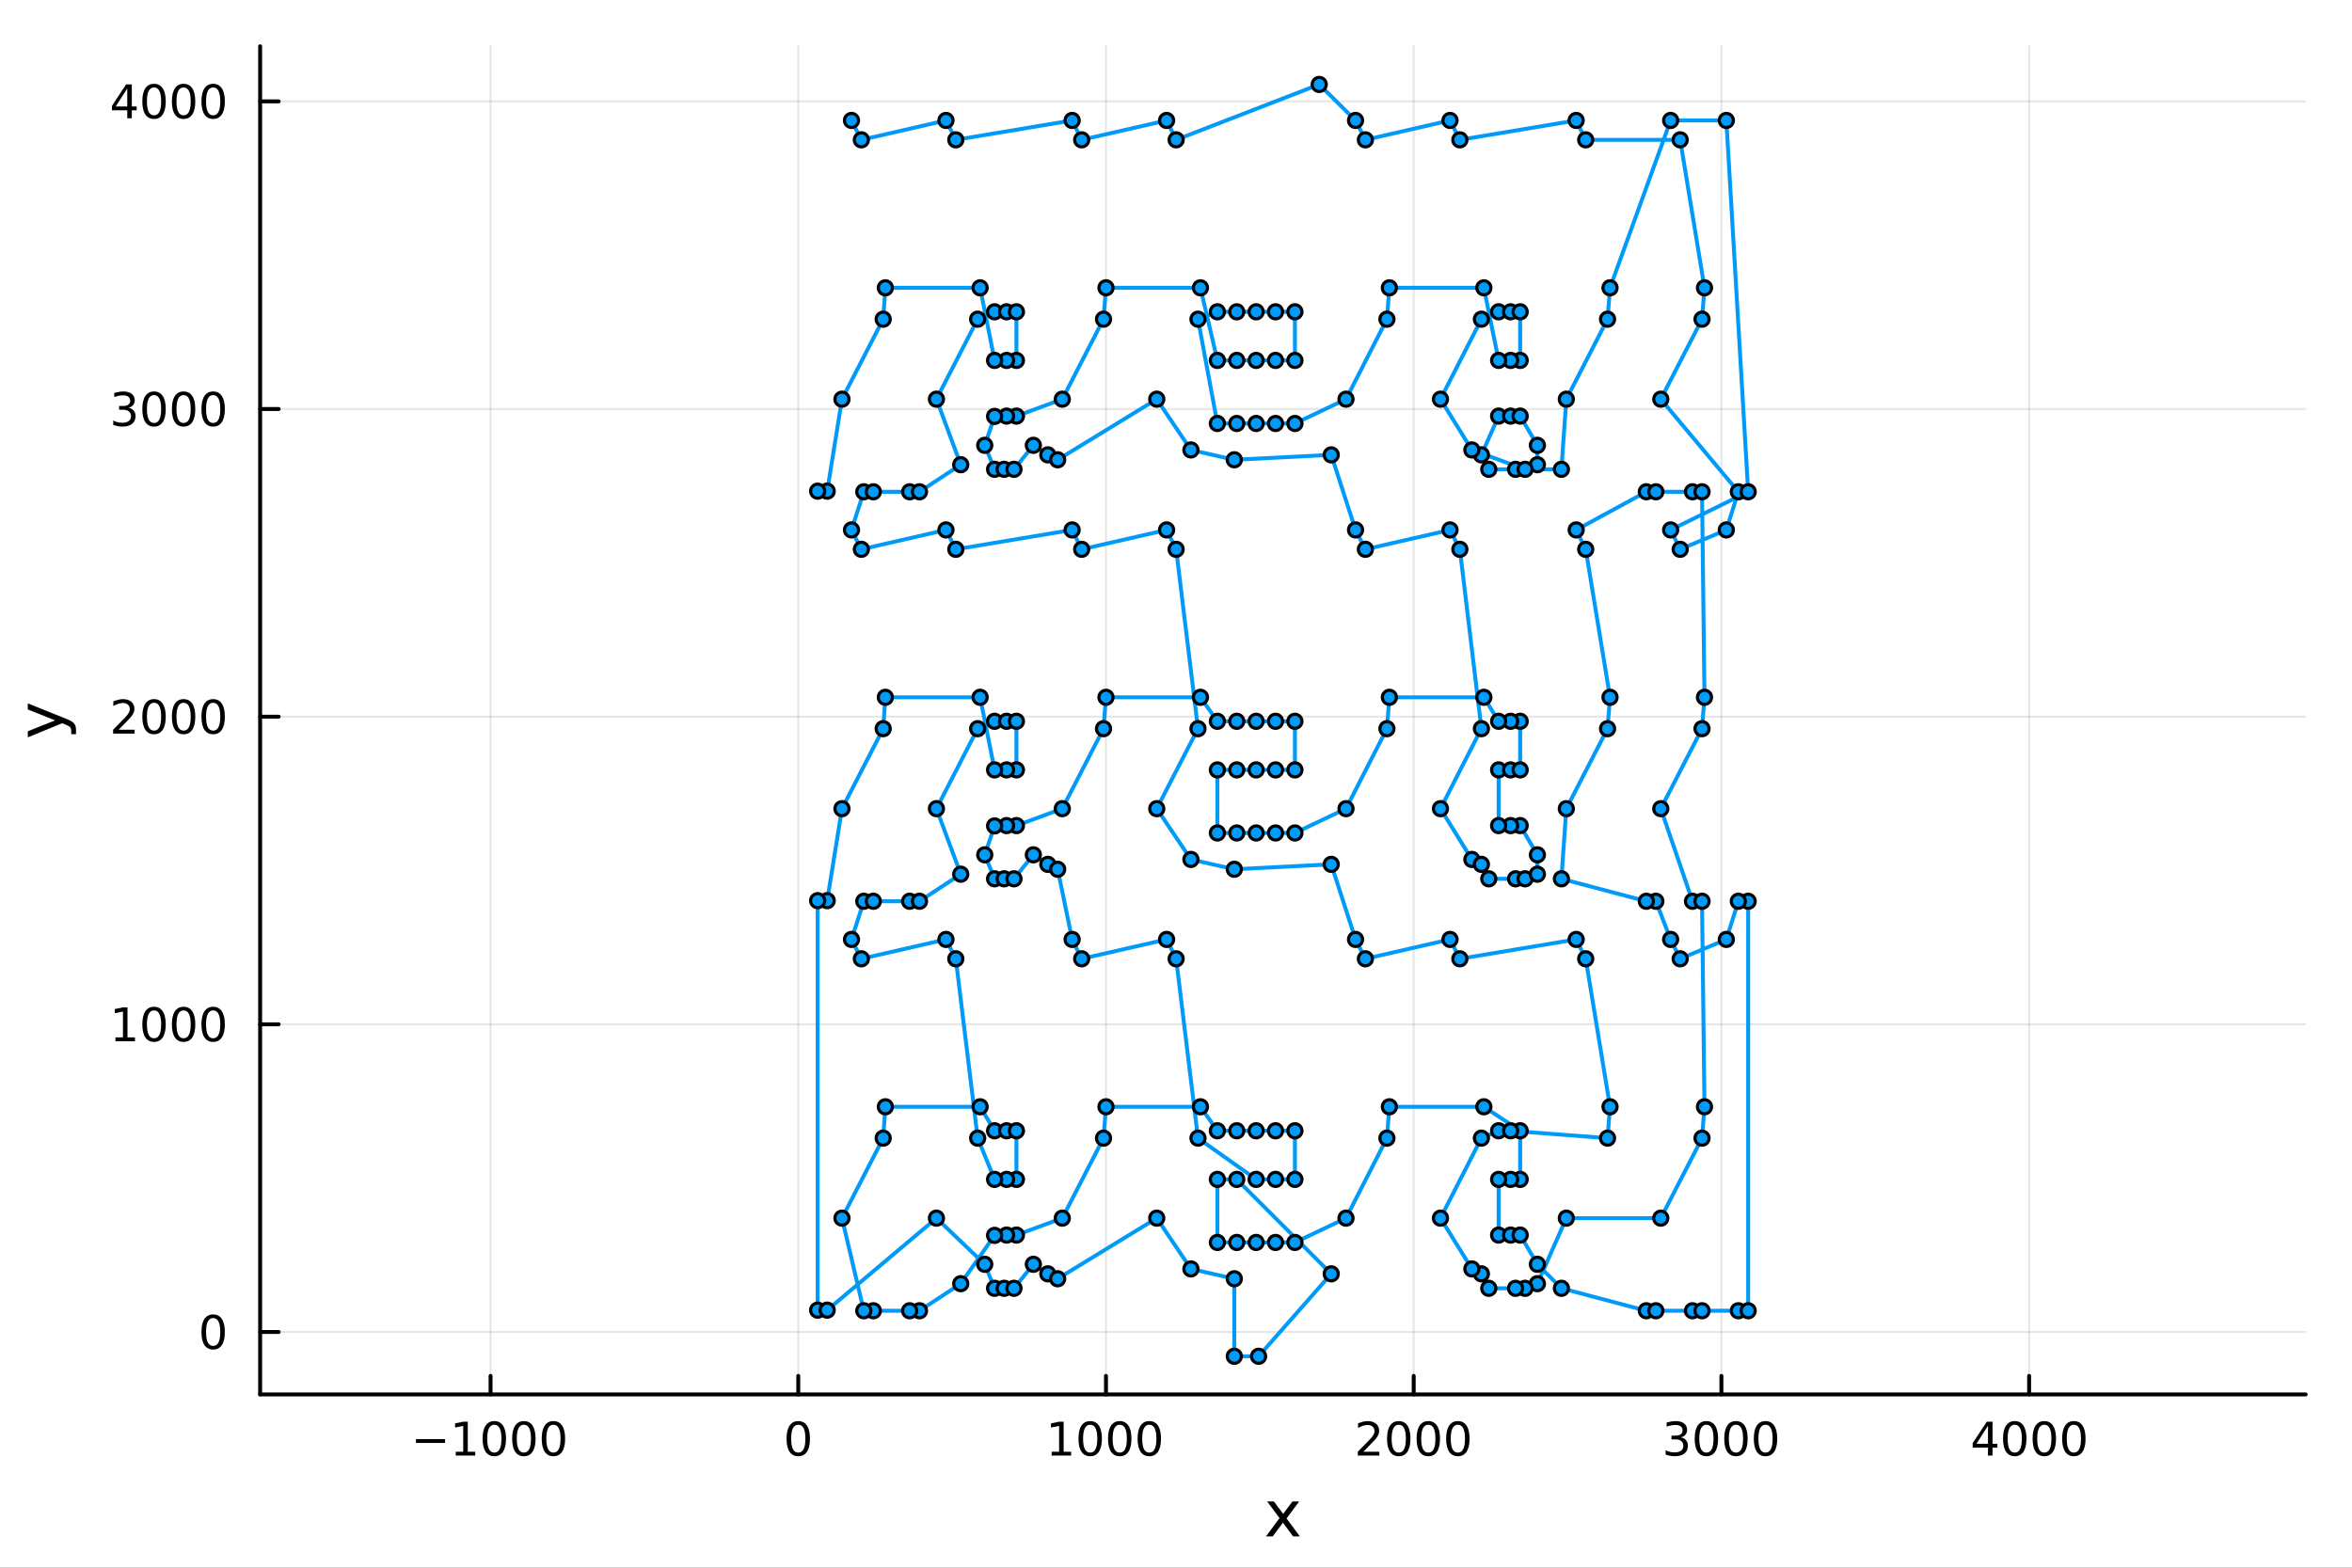 <?xml version="1.0" encoding="utf-8"?>
<svg xmlns="http://www.w3.org/2000/svg" xmlns:xlink="http://www.w3.org/1999/xlink" width="600" height="400" viewBox="0 0 2400 1600">
<rect x="0" y="0" width="2400" height="1600" fill="#333333" stroke="none"/>
<defs>
  <clipPath id="clip880">
    <rect x="0" y="0" width="2400" height="1600"/>
  </clipPath>
</defs>
<path clip-path="url(#clip880)" d="
M0 1600 L2400 1600 L2400 0 L0 0  Z
  " fill="#ffffff" fill-rule="evenodd" fill-opacity="1"/>
<defs>
  <clipPath id="clip881">
    <rect x="480" y="0" width="1681" height="1600"/>
  </clipPath>
</defs>
<path clip-path="url(#clip880)" d="
M265.445 1423.18 L2352.76 1423.18 L2352.76 47.244 L265.445 47.244  Z
  " fill="#ffffff" fill-rule="evenodd" fill-opacity="1"/>
<defs>
  <clipPath id="clip882">
    <rect x="265" y="47" width="2088" height="1377"/>
  </clipPath>
</defs>
<polyline clip-path="url(#clip882)" style="stroke:#000000; stroke-linecap:round; stroke-linejoin:round; stroke-width:2; stroke-opacity:0.1; fill:none" points="
  500.565,1423.18 500.565,47.244 
  "/>
<polyline clip-path="url(#clip882)" style="stroke:#000000; stroke-linecap:round; stroke-linejoin:round; stroke-width:2; stroke-opacity:0.1; fill:none" points="
  814.559,1423.18 814.559,47.244 
  "/>
<polyline clip-path="url(#clip882)" style="stroke:#000000; stroke-linecap:round; stroke-linejoin:round; stroke-width:2; stroke-opacity:0.1; fill:none" points="
  1128.55,1423.18 1128.55,47.244 
  "/>
<polyline clip-path="url(#clip882)" style="stroke:#000000; stroke-linecap:round; stroke-linejoin:round; stroke-width:2; stroke-opacity:0.1; fill:none" points="
  1442.55,1423.18 1442.55,47.244 
  "/>
<polyline clip-path="url(#clip882)" style="stroke:#000000; stroke-linecap:round; stroke-linejoin:round; stroke-width:2; stroke-opacity:0.1; fill:none" points="
  1756.54,1423.18 1756.54,47.244 
  "/>
<polyline clip-path="url(#clip882)" style="stroke:#000000; stroke-linecap:round; stroke-linejoin:round; stroke-width:2; stroke-opacity:0.1; fill:none" points="
  2070.54,1423.18 2070.54,47.244 
  "/>
<polyline clip-path="url(#clip880)" style="stroke:#000000; stroke-linecap:round; stroke-linejoin:round; stroke-width:4; stroke-opacity:1; fill:none" points="
  265.445,1423.18 2352.76,1423.18 
  "/>
<polyline clip-path="url(#clip880)" style="stroke:#000000; stroke-linecap:round; stroke-linejoin:round; stroke-width:4; stroke-opacity:1; fill:none" points="
  500.565,1423.18 500.565,1404.28 
  "/>
<polyline clip-path="url(#clip880)" style="stroke:#000000; stroke-linecap:round; stroke-linejoin:round; stroke-width:4; stroke-opacity:1; fill:none" points="
  814.559,1423.18 814.559,1404.28 
  "/>
<polyline clip-path="url(#clip880)" style="stroke:#000000; stroke-linecap:round; stroke-linejoin:round; stroke-width:4; stroke-opacity:1; fill:none" points="
  1128.55,1423.18 1128.55,1404.28 
  "/>
<polyline clip-path="url(#clip880)" style="stroke:#000000; stroke-linecap:round; stroke-linejoin:round; stroke-width:4; stroke-opacity:1; fill:none" points="
  1442.55,1423.18 1442.55,1404.28 
  "/>
<polyline clip-path="url(#clip880)" style="stroke:#000000; stroke-linecap:round; stroke-linejoin:round; stroke-width:4; stroke-opacity:1; fill:none" points="
  1756.54,1423.18 1756.54,1404.28 
  "/>
<polyline clip-path="url(#clip880)" style="stroke:#000000; stroke-linecap:round; stroke-linejoin:round; stroke-width:4; stroke-opacity:1; fill:none" points="
  2070.54,1423.18 2070.54,1404.28 
  "/>
<path clip-path="url(#clip880)" d="M424.466 1468.75 L454.142 1468.75 L454.142 1472.69 L424.466 1472.69 L424.466 1468.75 Z" fill="#000000" fill-rule="evenodd" fill-opacity="1" /><path clip-path="url(#clip880)" d="M465.044 1481.64 L472.683 1481.64 L472.683 1455.28 L464.373 1456.95 L464.373 1452.69 L472.637 1451.02 L477.313 1451.02 L477.313 1481.64 L484.952 1481.64 L484.952 1485.58 L465.044 1485.58 L465.044 1481.64 Z" fill="#000000" fill-rule="evenodd" fill-opacity="1" /><path clip-path="url(#clip880)" d="M504.396 1454.1 Q500.785 1454.1 498.956 1457.66 Q497.151 1461.2 497.151 1468.33 Q497.151 1475.44 498.956 1479.01 Q500.785 1482.55 504.396 1482.55 Q508.03 1482.55 509.836 1479.01 Q511.664 1475.44 511.664 1468.33 Q511.664 1461.2 509.836 1457.66 Q508.03 1454.1 504.396 1454.1 M504.396 1450.39 Q510.206 1450.39 513.262 1455 Q516.34 1459.58 516.34 1468.33 Q516.34 1477.06 513.262 1481.67 Q510.206 1486.25 504.396 1486.25 Q498.586 1486.25 495.507 1481.67 Q492.452 1477.06 492.452 1468.33 Q492.452 1459.58 495.507 1455 Q498.586 1450.39 504.396 1450.39 Z" fill="#000000" fill-rule="evenodd" fill-opacity="1" /><path clip-path="url(#clip880)" d="M534.558 1454.1 Q530.947 1454.1 529.118 1457.66 Q527.312 1461.2 527.312 1468.33 Q527.312 1475.44 529.118 1479.01 Q530.947 1482.55 534.558 1482.55 Q538.192 1482.55 539.998 1479.01 Q541.826 1475.44 541.826 1468.33 Q541.826 1461.2 539.998 1457.66 Q538.192 1454.1 534.558 1454.1 M534.558 1450.39 Q540.368 1450.39 543.423 1455 Q546.502 1459.58 546.502 1468.33 Q546.502 1477.06 543.423 1481.67 Q540.368 1486.25 534.558 1486.25 Q528.748 1486.25 525.669 1481.67 Q522.613 1477.06 522.613 1468.33 Q522.613 1459.58 525.669 1455 Q528.748 1450.39 534.558 1450.39 Z" fill="#000000" fill-rule="evenodd" fill-opacity="1" /><path clip-path="url(#clip880)" d="M564.72 1454.1 Q561.109 1454.1 559.28 1457.66 Q557.474 1461.2 557.474 1468.33 Q557.474 1475.44 559.28 1479.01 Q561.109 1482.55 564.72 1482.55 Q568.354 1482.55 570.159 1479.01 Q571.988 1475.44 571.988 1468.33 Q571.988 1461.2 570.159 1457.66 Q568.354 1454.1 564.72 1454.1 M564.72 1450.39 Q570.53 1450.39 573.585 1455 Q576.664 1459.58 576.664 1468.33 Q576.664 1477.06 573.585 1481.67 Q570.53 1486.25 564.72 1486.25 Q558.909 1486.25 555.831 1481.67 Q552.775 1477.06 552.775 1468.33 Q552.775 1459.58 555.831 1455 Q558.909 1450.39 564.72 1450.39 Z" fill="#000000" fill-rule="evenodd" fill-opacity="1" /><path clip-path="url(#clip880)" d="M814.559 1454.1 Q810.948 1454.1 809.119 1457.66 Q807.314 1461.2 807.314 1468.33 Q807.314 1475.44 809.119 1479.01 Q810.948 1482.55 814.559 1482.55 Q818.193 1482.55 819.999 1479.01 Q821.828 1475.44 821.828 1468.33 Q821.828 1461.2 819.999 1457.66 Q818.193 1454.1 814.559 1454.1 M814.559 1450.39 Q820.369 1450.39 823.425 1455 Q826.504 1459.58 826.504 1468.33 Q826.504 1477.06 823.425 1481.67 Q820.369 1486.25 814.559 1486.25 Q808.749 1486.25 805.67 1481.67 Q802.615 1477.06 802.615 1468.33 Q802.615 1459.58 805.67 1455 Q808.749 1450.39 814.559 1450.39 Z" fill="#000000" fill-rule="evenodd" fill-opacity="1" /><path clip-path="url(#clip880)" d="M1073.08 1481.64 L1080.72 1481.64 L1080.72 1455.28 L1072.41 1456.95 L1072.41 1452.69 L1080.67 1451.02 L1085.35 1451.02 L1085.35 1481.64 L1092.99 1481.64 L1092.99 1485.58 L1073.08 1485.58 L1073.08 1481.64 Z" fill="#000000" fill-rule="evenodd" fill-opacity="1" /><path clip-path="url(#clip880)" d="M1112.43 1454.1 Q1108.82 1454.1 1106.99 1457.66 Q1105.19 1461.2 1105.19 1468.33 Q1105.19 1475.44 1106.99 1479.01 Q1108.82 1482.55 1112.43 1482.55 Q1116.07 1482.55 1117.87 1479.01 Q1119.7 1475.44 1119.7 1468.33 Q1119.7 1461.2 1117.87 1457.66 Q1116.07 1454.1 1112.43 1454.1 M1112.43 1450.39 Q1118.24 1450.39 1121.3 1455 Q1124.38 1459.58 1124.38 1468.33 Q1124.38 1477.06 1121.3 1481.67 Q1118.24 1486.25 1112.43 1486.25 Q1106.62 1486.25 1103.54 1481.67 Q1100.49 1477.06 1100.49 1468.33 Q1100.49 1459.58 1103.54 1455 Q1106.62 1450.39 1112.43 1450.39 Z" fill="#000000" fill-rule="evenodd" fill-opacity="1" /><path clip-path="url(#clip880)" d="M1142.59 1454.1 Q1138.98 1454.1 1137.15 1457.66 Q1135.35 1461.2 1135.35 1468.33 Q1135.35 1475.44 1137.15 1479.01 Q1138.98 1482.55 1142.59 1482.55 Q1146.23 1482.55 1148.03 1479.01 Q1149.86 1475.44 1149.86 1468.33 Q1149.86 1461.2 1148.03 1457.66 Q1146.23 1454.1 1142.59 1454.1 M1142.59 1450.39 Q1148.4 1450.39 1151.46 1455 Q1154.54 1459.58 1154.54 1468.33 Q1154.54 1477.06 1151.46 1481.67 Q1148.4 1486.25 1142.59 1486.25 Q1136.78 1486.25 1133.7 1481.67 Q1130.65 1477.06 1130.65 1468.33 Q1130.65 1459.58 1133.7 1455 Q1136.78 1450.39 1142.59 1450.39 Z" fill="#000000" fill-rule="evenodd" fill-opacity="1" /><path clip-path="url(#clip880)" d="M1172.75 1454.1 Q1169.14 1454.1 1167.31 1457.66 Q1165.51 1461.2 1165.51 1468.33 Q1165.51 1475.44 1167.31 1479.01 Q1169.14 1482.55 1172.75 1482.55 Q1176.39 1482.55 1178.19 1479.01 Q1180.02 1475.44 1180.02 1468.33 Q1180.02 1461.2 1178.19 1457.66 Q1176.39 1454.1 1172.75 1454.1 M1172.75 1450.39 Q1178.56 1450.39 1181.62 1455 Q1184.7 1459.58 1184.7 1468.33 Q1184.7 1477.06 1181.62 1481.67 Q1178.56 1486.25 1172.75 1486.25 Q1166.94 1486.25 1163.87 1481.67 Q1160.81 1477.06 1160.81 1468.33 Q1160.81 1459.58 1163.87 1455 Q1166.94 1450.39 1172.75 1450.39 Z" fill="#000000" fill-rule="evenodd" fill-opacity="1" /><path clip-path="url(#clip880)" d="M1391.16 1481.64 L1407.48 1481.64 L1407.48 1485.58 L1385.53 1485.58 L1385.53 1481.64 Q1388.2 1478.89 1392.78 1474.26 Q1397.39 1469.61 1398.57 1468.27 Q1400.81 1465.74 1401.69 1464.01 Q1402.59 1462.25 1402.59 1460.56 Q1402.59 1457.8 1400.65 1456.07 Q1398.73 1454.33 1395.63 1454.33 Q1393.43 1454.33 1390.97 1455.09 Q1388.54 1455.86 1385.77 1457.41 L1385.77 1452.69 Q1388.59 1451.55 1391.04 1450.97 Q1393.5 1450.39 1395.53 1450.39 Q1400.9 1450.39 1404.1 1453.08 Q1407.29 1455.77 1407.29 1460.26 Q1407.29 1462.39 1406.48 1464.31 Q1405.7 1466.2 1403.59 1468.8 Q1403.01 1469.47 1399.91 1472.69 Q1396.81 1475.88 1391.16 1481.64 Z" fill="#000000" fill-rule="evenodd" fill-opacity="1" /><path clip-path="url(#clip880)" d="M1427.29 1454.1 Q1423.68 1454.1 1421.85 1457.66 Q1420.05 1461.2 1420.05 1468.33 Q1420.05 1475.44 1421.85 1479.01 Q1423.68 1482.55 1427.29 1482.55 Q1430.93 1482.55 1432.73 1479.01 Q1434.56 1475.44 1434.56 1468.33 Q1434.56 1461.2 1432.73 1457.66 Q1430.93 1454.1 1427.29 1454.1 M1427.29 1450.39 Q1433.1 1450.39 1436.16 1455 Q1439.24 1459.58 1439.24 1468.33 Q1439.24 1477.06 1436.16 1481.67 Q1433.1 1486.25 1427.29 1486.25 Q1421.48 1486.25 1418.4 1481.67 Q1415.35 1477.06 1415.35 1468.33 Q1415.35 1459.58 1418.4 1455 Q1421.48 1450.39 1427.29 1450.39 Z" fill="#000000" fill-rule="evenodd" fill-opacity="1" /><path clip-path="url(#clip880)" d="M1457.46 1454.1 Q1453.84 1454.1 1452.02 1457.66 Q1450.21 1461.2 1450.21 1468.33 Q1450.21 1475.44 1452.02 1479.01 Q1453.84 1482.55 1457.46 1482.55 Q1461.09 1482.55 1462.9 1479.01 Q1464.72 1475.44 1464.72 1468.33 Q1464.72 1461.2 1462.9 1457.66 Q1461.09 1454.1 1457.46 1454.1 M1457.46 1450.39 Q1463.27 1450.39 1466.32 1455 Q1469.4 1459.58 1469.4 1468.33 Q1469.4 1477.06 1466.32 1481.67 Q1463.27 1486.25 1457.46 1486.25 Q1451.65 1486.25 1448.57 1481.67 Q1445.51 1477.06 1445.51 1468.33 Q1445.51 1459.58 1448.57 1455 Q1451.65 1450.39 1457.46 1450.39 Z" fill="#000000" fill-rule="evenodd" fill-opacity="1" /><path clip-path="url(#clip880)" d="M1487.62 1454.1 Q1484.01 1454.1 1482.18 1457.66 Q1480.37 1461.2 1480.37 1468.33 Q1480.37 1475.44 1482.18 1479.01 Q1484.01 1482.55 1487.62 1482.55 Q1491.25 1482.55 1493.06 1479.01 Q1494.89 1475.44 1494.89 1468.33 Q1494.89 1461.2 1493.06 1457.66 Q1491.25 1454.1 1487.62 1454.1 M1487.62 1450.39 Q1493.43 1450.39 1496.48 1455 Q1499.56 1459.58 1499.56 1468.33 Q1499.56 1477.06 1496.48 1481.67 Q1493.43 1486.25 1487.62 1486.25 Q1481.81 1486.25 1478.73 1481.67 Q1475.67 1477.06 1475.67 1468.33 Q1475.67 1459.58 1478.73 1455 Q1481.81 1450.39 1487.62 1450.39 Z" fill="#000000" fill-rule="evenodd" fill-opacity="1" /><path clip-path="url(#clip880)" d="M1715.22 1466.95 Q1718.58 1467.66 1720.45 1469.93 Q1722.35 1472.2 1722.35 1475.53 Q1722.35 1480.65 1718.83 1483.45 Q1715.32 1486.25 1708.83 1486.25 Q1706.66 1486.25 1704.34 1485.81 Q1702.05 1485.39 1699.6 1484.54 L1699.6 1480.02 Q1701.54 1481.16 1703.86 1481.74 Q1706.17 1482.32 1708.7 1482.32 Q1713.09 1482.32 1715.39 1480.58 Q1717.7 1478.84 1717.7 1475.53 Q1717.7 1472.48 1715.55 1470.77 Q1713.42 1469.03 1709.6 1469.03 L1705.57 1469.03 L1705.57 1465.19 L1709.78 1465.19 Q1713.23 1465.19 1715.06 1463.82 Q1716.89 1462.43 1716.89 1459.84 Q1716.89 1457.18 1714.99 1455.77 Q1713.12 1454.33 1709.6 1454.33 Q1707.68 1454.33 1705.48 1454.75 Q1703.28 1455.16 1700.64 1456.04 L1700.64 1451.88 Q1703.3 1451.14 1705.62 1450.77 Q1707.95 1450.39 1710.01 1450.39 Q1715.34 1450.39 1718.44 1452.83 Q1721.54 1455.23 1721.54 1459.35 Q1721.54 1462.22 1719.9 1464.21 Q1718.26 1466.18 1715.22 1466.95 Z" fill="#000000" fill-rule="evenodd" fill-opacity="1" /><path clip-path="url(#clip880)" d="M1741.22 1454.1 Q1737.61 1454.1 1735.78 1457.66 Q1733.97 1461.2 1733.97 1468.33 Q1733.97 1475.44 1735.78 1479.01 Q1737.61 1482.55 1741.22 1482.55 Q1744.85 1482.55 1746.66 1479.01 Q1748.49 1475.44 1748.49 1468.33 Q1748.49 1461.2 1746.66 1457.66 Q1744.85 1454.1 1741.22 1454.1 M1741.22 1450.39 Q1747.03 1450.39 1750.08 1455 Q1753.16 1459.58 1753.16 1468.33 Q1753.16 1477.06 1750.08 1481.67 Q1747.03 1486.25 1741.22 1486.25 Q1735.41 1486.25 1732.33 1481.67 Q1729.27 1477.06 1729.27 1468.33 Q1729.27 1459.58 1732.33 1455 Q1735.41 1450.39 1741.22 1450.39 Z" fill="#000000" fill-rule="evenodd" fill-opacity="1" /><path clip-path="url(#clip880)" d="M1771.38 1454.1 Q1767.77 1454.1 1765.94 1457.66 Q1764.13 1461.2 1764.13 1468.33 Q1764.13 1475.44 1765.94 1479.01 Q1767.77 1482.55 1771.38 1482.55 Q1775.01 1482.55 1776.82 1479.01 Q1778.65 1475.44 1778.65 1468.33 Q1778.65 1461.2 1776.82 1457.66 Q1775.01 1454.1 1771.38 1454.1 M1771.38 1450.39 Q1777.19 1450.39 1780.25 1455 Q1783.32 1459.58 1783.32 1468.33 Q1783.32 1477.06 1780.25 1481.67 Q1777.19 1486.25 1771.38 1486.25 Q1765.57 1486.25 1762.49 1481.67 Q1759.44 1477.06 1759.44 1468.33 Q1759.44 1459.58 1762.49 1455 Q1765.57 1450.39 1771.38 1450.39 Z" fill="#000000" fill-rule="evenodd" fill-opacity="1" /><path clip-path="url(#clip880)" d="M1801.54 1454.1 Q1797.93 1454.1 1796.1 1457.66 Q1794.3 1461.2 1794.3 1468.33 Q1794.3 1475.44 1796.1 1479.01 Q1797.93 1482.55 1801.54 1482.55 Q1805.18 1482.55 1806.98 1479.01 Q1808.81 1475.44 1808.81 1468.33 Q1808.81 1461.2 1806.98 1457.66 Q1805.18 1454.1 1801.54 1454.1 M1801.54 1450.39 Q1807.35 1450.39 1810.41 1455 Q1813.49 1459.58 1813.49 1468.33 Q1813.49 1477.06 1810.41 1481.67 Q1807.35 1486.25 1801.54 1486.25 Q1795.73 1486.25 1792.65 1481.67 Q1789.6 1477.06 1789.6 1468.33 Q1789.6 1459.58 1792.65 1455 Q1795.73 1450.39 1801.54 1450.39 Z" fill="#000000" fill-rule="evenodd" fill-opacity="1" /><path clip-path="url(#clip880)" d="M2028.55 1455.09 L2016.74 1473.54 L2028.55 1473.54 L2028.55 1455.09 M2027.32 1451.02 L2033.2 1451.02 L2033.2 1473.54 L2038.13 1473.54 L2038.13 1477.43 L2033.2 1477.43 L2033.2 1485.58 L2028.55 1485.58 L2028.55 1477.43 L2012.94 1477.43 L2012.94 1472.92 L2027.32 1451.02 Z" fill="#000000" fill-rule="evenodd" fill-opacity="1" /><path clip-path="url(#clip880)" d="M2055.86 1454.1 Q2052.25 1454.1 2050.42 1457.66 Q2048.62 1461.2 2048.62 1468.33 Q2048.62 1475.44 2050.42 1479.01 Q2052.25 1482.55 2055.86 1482.55 Q2059.49 1482.55 2061.3 1479.01 Q2063.13 1475.44 2063.13 1468.33 Q2063.13 1461.2 2061.3 1457.66 Q2059.49 1454.1 2055.86 1454.1 M2055.86 1450.39 Q2061.67 1450.39 2064.73 1455 Q2067.81 1459.58 2067.81 1468.33 Q2067.81 1477.06 2064.73 1481.67 Q2061.67 1486.25 2055.86 1486.25 Q2050.05 1486.25 2046.97 1481.67 Q2043.92 1477.06 2043.92 1468.33 Q2043.92 1459.58 2046.97 1455 Q2050.05 1450.39 2055.86 1450.39 Z" fill="#000000" fill-rule="evenodd" fill-opacity="1" /><path clip-path="url(#clip880)" d="M2086.02 1454.1 Q2082.41 1454.1 2080.58 1457.66 Q2078.78 1461.2 2078.78 1468.33 Q2078.78 1475.44 2080.58 1479.01 Q2082.41 1482.55 2086.02 1482.55 Q2089.66 1482.55 2091.46 1479.01 Q2093.29 1475.44 2093.29 1468.33 Q2093.29 1461.2 2091.46 1457.66 Q2089.66 1454.1 2086.02 1454.1 M2086.02 1450.39 Q2091.83 1450.39 2094.89 1455 Q2097.97 1459.58 2097.97 1468.33 Q2097.97 1477.06 2094.89 1481.67 Q2091.83 1486.25 2086.02 1486.25 Q2080.21 1486.25 2077.13 1481.67 Q2074.08 1477.06 2074.08 1468.33 Q2074.08 1459.58 2077.13 1455 Q2080.21 1450.39 2086.02 1450.39 Z" fill="#000000" fill-rule="evenodd" fill-opacity="1" /><path clip-path="url(#clip880)" d="M2116.18 1454.1 Q2112.57 1454.1 2110.74 1457.66 Q2108.94 1461.2 2108.94 1468.33 Q2108.94 1475.44 2110.74 1479.01 Q2112.57 1482.55 2116.18 1482.55 Q2119.82 1482.55 2121.62 1479.01 Q2123.45 1475.44 2123.45 1468.33 Q2123.45 1461.2 2121.62 1457.66 Q2119.82 1454.1 2116.18 1454.1 M2116.18 1450.39 Q2121.99 1450.39 2125.05 1455 Q2128.13 1459.58 2128.13 1468.33 Q2128.13 1477.06 2125.05 1481.67 Q2121.99 1486.25 2116.18 1486.25 Q2110.37 1486.25 2107.3 1481.67 Q2104.24 1477.06 2104.24 1468.33 Q2104.24 1459.58 2107.3 1455 Q2110.37 1450.39 2116.18 1450.39 Z" fill="#000000" fill-rule="evenodd" fill-opacity="1" /><path clip-path="url(#clip880)" d="M1325.71 1532.4 L1312.82 1549.74 L1326.38 1568.04 L1319.48 1568.04 L1309.1 1554.04 L1298.72 1568.04 L1291.82 1568.04 L1305.66 1549.39 L1293 1532.4 L1299.9 1532.4 L1309.35 1545.1 L1318.81 1532.4 L1325.71 1532.4 Z" fill="#000000" fill-rule="evenodd" fill-opacity="1" /><polyline clip-path="url(#clip882)" style="stroke:#000000; stroke-linecap:round; stroke-linejoin:round; stroke-width:2; stroke-opacity:0.1; fill:none" points="
  265.445,1359.43 2352.76,1359.43 
  "/>
<polyline clip-path="url(#clip882)" style="stroke:#000000; stroke-linecap:round; stroke-linejoin:round; stroke-width:2; stroke-opacity:0.1; fill:none" points="
  265.445,1045.44 2352.76,1045.44 
  "/>
<polyline clip-path="url(#clip882)" style="stroke:#000000; stroke-linecap:round; stroke-linejoin:round; stroke-width:2; stroke-opacity:0.1; fill:none" points="
  265.445,731.444 2352.76,731.444 
  "/>
<polyline clip-path="url(#clip882)" style="stroke:#000000; stroke-linecap:round; stroke-linejoin:round; stroke-width:2; stroke-opacity:0.1; fill:none" points="
  265.445,417.45 2352.76,417.45 
  "/>
<polyline clip-path="url(#clip882)" style="stroke:#000000; stroke-linecap:round; stroke-linejoin:round; stroke-width:2; stroke-opacity:0.1; fill:none" points="
  265.445,103.455 2352.76,103.455 
  "/>
<polyline clip-path="url(#clip880)" style="stroke:#000000; stroke-linecap:round; stroke-linejoin:round; stroke-width:4; stroke-opacity:1; fill:none" points="
  265.445,1423.18 265.445,47.244 
  "/>
<polyline clip-path="url(#clip880)" style="stroke:#000000; stroke-linecap:round; stroke-linejoin:round; stroke-width:4; stroke-opacity:1; fill:none" points="
  265.445,1359.43 284.342,1359.43 
  "/>
<polyline clip-path="url(#clip880)" style="stroke:#000000; stroke-linecap:round; stroke-linejoin:round; stroke-width:4; stroke-opacity:1; fill:none" points="
  265.445,1045.44 284.342,1045.44 
  "/>
<polyline clip-path="url(#clip880)" style="stroke:#000000; stroke-linecap:round; stroke-linejoin:round; stroke-width:4; stroke-opacity:1; fill:none" points="
  265.445,731.444 284.342,731.444 
  "/>
<polyline clip-path="url(#clip880)" style="stroke:#000000; stroke-linecap:round; stroke-linejoin:round; stroke-width:4; stroke-opacity:1; fill:none" points="
  265.445,417.45 284.342,417.45 
  "/>
<polyline clip-path="url(#clip880)" style="stroke:#000000; stroke-linecap:round; stroke-linejoin:round; stroke-width:4; stroke-opacity:1; fill:none" points="
  265.445,103.455 284.342,103.455 
  "/>
<path clip-path="url(#clip880)" d="M217.5 1345.23 Q213.889 1345.23 212.061 1348.8 Q210.255 1352.34 210.255 1359.47 Q210.255 1366.57 212.061 1370.14 Q213.889 1373.68 217.5 1373.68 Q221.135 1373.68 222.94 1370.14 Q224.769 1366.57 224.769 1359.47 Q224.769 1352.34 222.94 1348.8 Q221.135 1345.23 217.5 1345.23 M217.5 1341.53 Q223.31 1341.53 226.366 1346.13 Q229.445 1350.72 229.445 1359.47 Q229.445 1368.19 226.366 1372.8 Q223.31 1377.38 217.5 1377.38 Q211.69 1377.38 208.612 1372.8 Q205.556 1368.19 205.556 1359.47 Q205.556 1350.72 208.612 1346.13 Q211.69 1341.53 217.5 1341.53 Z" fill="#000000" fill-rule="evenodd" fill-opacity="1" /><path clip-path="url(#clip880)" d="M117.825 1058.78 L125.464 1058.78 L125.464 1032.42 L117.154 1034.08 L117.154 1029.83 L125.418 1028.16 L130.093 1028.16 L130.093 1058.78 L137.732 1058.78 L137.732 1062.72 L117.825 1062.72 L117.825 1058.78 Z" fill="#000000" fill-rule="evenodd" fill-opacity="1" /><path clip-path="url(#clip880)" d="M157.177 1031.24 Q153.566 1031.24 151.737 1034.8 Q149.931 1038.34 149.931 1045.47 Q149.931 1052.58 151.737 1056.14 Q153.566 1059.69 157.177 1059.69 Q160.811 1059.69 162.616 1056.14 Q164.445 1052.58 164.445 1045.47 Q164.445 1038.34 162.616 1034.8 Q160.811 1031.24 157.177 1031.24 M157.177 1027.53 Q162.987 1027.53 166.042 1032.14 Q169.121 1036.72 169.121 1045.47 Q169.121 1054.2 166.042 1058.81 Q162.987 1063.39 157.177 1063.39 Q151.366 1063.39 148.288 1058.81 Q145.232 1054.2 145.232 1045.47 Q145.232 1036.72 148.288 1032.14 Q151.366 1027.53 157.177 1027.53 Z" fill="#000000" fill-rule="evenodd" fill-opacity="1" /><path clip-path="url(#clip880)" d="M187.338 1031.24 Q183.727 1031.24 181.899 1034.8 Q180.093 1038.34 180.093 1045.47 Q180.093 1052.58 181.899 1056.14 Q183.727 1059.69 187.338 1059.69 Q190.973 1059.69 192.778 1056.14 Q194.607 1052.58 194.607 1045.47 Q194.607 1038.34 192.778 1034.8 Q190.973 1031.24 187.338 1031.24 M187.338 1027.53 Q193.149 1027.53 196.204 1032.14 Q199.283 1036.72 199.283 1045.47 Q199.283 1054.2 196.204 1058.81 Q193.149 1063.39 187.338 1063.39 Q181.528 1063.39 178.45 1058.81 Q175.394 1054.2 175.394 1045.47 Q175.394 1036.72 178.45 1032.14 Q181.528 1027.53 187.338 1027.53 Z" fill="#000000" fill-rule="evenodd" fill-opacity="1" /><path clip-path="url(#clip880)" d="M217.5 1031.24 Q213.889 1031.24 212.061 1034.8 Q210.255 1038.34 210.255 1045.47 Q210.255 1052.58 212.061 1056.14 Q213.889 1059.69 217.5 1059.69 Q221.135 1059.69 222.94 1056.14 Q224.769 1052.58 224.769 1045.47 Q224.769 1038.34 222.94 1034.8 Q221.135 1031.24 217.5 1031.24 M217.5 1027.53 Q223.31 1027.53 226.366 1032.14 Q229.445 1036.72 229.445 1045.47 Q229.445 1054.2 226.366 1058.81 Q223.31 1063.39 217.5 1063.39 Q211.69 1063.39 208.612 1058.81 Q205.556 1054.2 205.556 1045.47 Q205.556 1036.72 208.612 1032.14 Q211.69 1027.53 217.5 1027.53 Z" fill="#000000" fill-rule="evenodd" fill-opacity="1" /><path clip-path="url(#clip880)" d="M121.043 744.789 L137.362 744.789 L137.362 748.724 L115.418 748.724 L115.418 744.789 Q118.08 742.034 122.663 737.405 Q127.269 732.752 128.45 731.409 Q130.695 728.886 131.575 727.15 Q132.478 725.391 132.478 723.701 Q132.478 720.946 130.533 719.21 Q128.612 717.474 125.51 717.474 Q123.311 717.474 120.857 718.238 Q118.427 719.002 115.649 720.553 L115.649 715.831 Q118.473 714.696 120.927 714.118 Q123.38 713.539 125.418 713.539 Q130.788 713.539 133.982 716.224 Q137.177 718.909 137.177 723.4 Q137.177 725.53 136.367 727.451 Q135.579 729.349 133.473 731.942 Q132.894 732.613 129.792 735.831 Q126.691 739.025 121.043 744.789 Z" fill="#000000" fill-rule="evenodd" fill-opacity="1" /><path clip-path="url(#clip880)" d="M157.177 717.243 Q153.566 717.243 151.737 720.808 Q149.931 724.349 149.931 731.479 Q149.931 738.585 151.737 742.15 Q153.566 745.692 157.177 745.692 Q160.811 745.692 162.616 742.15 Q164.445 738.585 164.445 731.479 Q164.445 724.349 162.616 720.808 Q160.811 717.243 157.177 717.243 M157.177 713.539 Q162.987 713.539 166.042 718.145 Q169.121 722.729 169.121 731.479 Q169.121 740.206 166.042 744.812 Q162.987 749.395 157.177 749.395 Q151.366 749.395 148.288 744.812 Q145.232 740.206 145.232 731.479 Q145.232 722.729 148.288 718.145 Q151.366 713.539 157.177 713.539 Z" fill="#000000" fill-rule="evenodd" fill-opacity="1" /><path clip-path="url(#clip880)" d="M187.338 717.243 Q183.727 717.243 181.899 720.808 Q180.093 724.349 180.093 731.479 Q180.093 738.585 181.899 742.15 Q183.727 745.692 187.338 745.692 Q190.973 745.692 192.778 742.15 Q194.607 738.585 194.607 731.479 Q194.607 724.349 192.778 720.808 Q190.973 717.243 187.338 717.243 M187.338 713.539 Q193.149 713.539 196.204 718.145 Q199.283 722.729 199.283 731.479 Q199.283 740.206 196.204 744.812 Q193.149 749.395 187.338 749.395 Q181.528 749.395 178.45 744.812 Q175.394 740.206 175.394 731.479 Q175.394 722.729 178.45 718.145 Q181.528 713.539 187.338 713.539 Z" fill="#000000" fill-rule="evenodd" fill-opacity="1" /><path clip-path="url(#clip880)" d="M217.5 717.243 Q213.889 717.243 212.061 720.808 Q210.255 724.349 210.255 731.479 Q210.255 738.585 212.061 742.15 Q213.889 745.692 217.5 745.692 Q221.135 745.692 222.94 742.15 Q224.769 738.585 224.769 731.479 Q224.769 724.349 222.94 720.808 Q221.135 717.243 217.5 717.243 M217.5 713.539 Q223.31 713.539 226.366 718.145 Q229.445 722.729 229.445 731.479 Q229.445 740.206 226.366 744.812 Q223.31 749.395 217.5 749.395 Q211.69 749.395 208.612 744.812 Q205.556 740.206 205.556 731.479 Q205.556 722.729 208.612 718.145 Q211.69 713.539 217.5 713.539 Z" fill="#000000" fill-rule="evenodd" fill-opacity="1" /><path clip-path="url(#clip880)" d="M131.181 416.096 Q134.538 416.813 136.413 419.082 Q138.311 421.35 138.311 424.683 Q138.311 429.799 134.792 432.6 Q131.274 435.401 124.793 435.401 Q122.617 435.401 120.302 434.961 Q118.01 434.545 115.556 433.688 L115.556 429.174 Q117.501 430.308 119.816 430.887 Q122.13 431.466 124.654 431.466 Q129.052 431.466 131.343 429.73 Q133.658 427.994 133.658 424.683 Q133.658 421.628 131.505 419.915 Q129.376 418.179 125.556 418.179 L121.529 418.179 L121.529 414.336 L125.742 414.336 Q129.191 414.336 131.019 412.971 Q132.848 411.582 132.848 408.989 Q132.848 406.327 130.95 404.915 Q129.075 403.48 125.556 403.48 Q123.635 403.48 121.436 403.897 Q119.237 404.313 116.598 405.193 L116.598 401.026 Q119.26 400.285 121.575 399.915 Q123.913 399.545 125.973 399.545 Q131.297 399.545 134.399 401.975 Q137.501 404.383 137.501 408.503 Q137.501 411.373 135.857 413.364 Q134.214 415.332 131.181 416.096 Z" fill="#000000" fill-rule="evenodd" fill-opacity="1" /><path clip-path="url(#clip880)" d="M157.177 403.248 Q153.566 403.248 151.737 406.813 Q149.931 410.355 149.931 417.484 Q149.931 424.591 151.737 428.156 Q153.566 431.697 157.177 431.697 Q160.811 431.697 162.616 428.156 Q164.445 424.591 164.445 417.484 Q164.445 410.355 162.616 406.813 Q160.811 403.248 157.177 403.248 M157.177 399.545 Q162.987 399.545 166.042 404.151 Q169.121 408.734 169.121 417.484 Q169.121 426.211 166.042 430.818 Q162.987 435.401 157.177 435.401 Q151.366 435.401 148.288 430.818 Q145.232 426.211 145.232 417.484 Q145.232 408.734 148.288 404.151 Q151.366 399.545 157.177 399.545 Z" fill="#000000" fill-rule="evenodd" fill-opacity="1" /><path clip-path="url(#clip880)" d="M187.338 403.248 Q183.727 403.248 181.899 406.813 Q180.093 410.355 180.093 417.484 Q180.093 424.591 181.899 428.156 Q183.727 431.697 187.338 431.697 Q190.973 431.697 192.778 428.156 Q194.607 424.591 194.607 417.484 Q194.607 410.355 192.778 406.813 Q190.973 403.248 187.338 403.248 M187.338 399.545 Q193.149 399.545 196.204 404.151 Q199.283 408.734 199.283 417.484 Q199.283 426.211 196.204 430.818 Q193.149 435.401 187.338 435.401 Q181.528 435.401 178.45 430.818 Q175.394 426.211 175.394 417.484 Q175.394 408.734 178.45 404.151 Q181.528 399.545 187.338 399.545 Z" fill="#000000" fill-rule="evenodd" fill-opacity="1" /><path clip-path="url(#clip880)" d="M217.5 403.248 Q213.889 403.248 212.061 406.813 Q210.255 410.355 210.255 417.484 Q210.255 424.591 212.061 428.156 Q213.889 431.697 217.5 431.697 Q221.135 431.697 222.94 428.156 Q224.769 424.591 224.769 417.484 Q224.769 410.355 222.94 406.813 Q221.135 403.248 217.5 403.248 M217.5 399.545 Q223.31 399.545 226.366 404.151 Q229.445 408.734 229.445 417.484 Q229.445 426.211 226.366 430.818 Q223.31 435.401 217.5 435.401 Q211.69 435.401 208.612 430.818 Q205.556 426.211 205.556 417.484 Q205.556 408.734 208.612 404.151 Q211.69 399.545 217.5 399.545 Z" fill="#000000" fill-rule="evenodd" fill-opacity="1" /><path clip-path="url(#clip880)" d="M129.862 90.249 L118.056 108.698 L129.862 108.698 L129.862 90.249 M128.635 86.175 L134.515 86.175 L134.515 108.698 L139.445 108.698 L139.445 112.587 L134.515 112.587 L134.515 120.735 L129.862 120.735 L129.862 112.587 L114.26 112.587 L114.26 108.073 L128.635 86.175 Z" fill="#000000" fill-rule="evenodd" fill-opacity="1" /><path clip-path="url(#clip880)" d="M157.177 89.254 Q153.566 89.254 151.737 92.819 Q149.931 96.361 149.931 103.49 Q149.931 110.597 151.737 114.161 Q153.566 117.703 157.177 117.703 Q160.811 117.703 162.616 114.161 Q164.445 110.597 164.445 103.49 Q164.445 96.361 162.616 92.819 Q160.811 89.254 157.177 89.254 M157.177 85.55 Q162.987 85.55 166.042 90.157 Q169.121 94.74 169.121 103.49 Q169.121 112.217 166.042 116.823 Q162.987 121.407 157.177 121.407 Q151.366 121.407 148.288 116.823 Q145.232 112.217 145.232 103.49 Q145.232 94.74 148.288 90.157 Q151.366 85.55 157.177 85.55 Z" fill="#000000" fill-rule="evenodd" fill-opacity="1" /><path clip-path="url(#clip880)" d="M187.338 89.254 Q183.727 89.254 181.899 92.819 Q180.093 96.361 180.093 103.49 Q180.093 110.597 181.899 114.161 Q183.727 117.703 187.338 117.703 Q190.973 117.703 192.778 114.161 Q194.607 110.597 194.607 103.49 Q194.607 96.361 192.778 92.819 Q190.973 89.254 187.338 89.254 M187.338 85.55 Q193.149 85.55 196.204 90.157 Q199.283 94.74 199.283 103.49 Q199.283 112.217 196.204 116.823 Q193.149 121.407 187.338 121.407 Q181.528 121.407 178.45 116.823 Q175.394 112.217 175.394 103.49 Q175.394 94.74 178.45 90.157 Q181.528 85.55 187.338 85.55 Z" fill="#000000" fill-rule="evenodd" fill-opacity="1" /><path clip-path="url(#clip880)" d="M217.5 89.254 Q213.889 89.254 212.061 92.819 Q210.255 96.361 210.255 103.49 Q210.255 110.597 212.061 114.161 Q213.889 117.703 217.5 117.703 Q221.135 117.703 222.94 114.161 Q224.769 110.597 224.769 103.49 Q224.769 96.361 222.94 92.819 Q221.135 89.254 217.5 89.254 M217.5 85.55 Q223.31 85.55 226.366 90.157 Q229.445 94.74 229.445 103.49 Q229.445 112.217 226.366 116.823 Q223.31 121.407 217.5 121.407 Q211.69 121.407 208.612 116.823 Q205.556 112.217 205.556 103.49 Q205.556 94.74 208.612 90.157 Q211.69 85.55 217.5 85.55 Z" fill="#000000" fill-rule="evenodd" fill-opacity="1" /><path clip-path="url(#clip880)" d="M67.314 733.525 Q73.68 736.008 75.622 738.363 Q77.563 740.718 77.563 744.665 L77.563 749.344 L72.662 749.344 L72.662 745.906 Q72.662 743.487 71.516 742.151 Q70.37 740.814 66.105 739.191 L63.431 738.14 L28.356 752.559 L28.356 746.352 L56.238 735.212 L28.356 724.072 L28.356 717.865 L67.314 733.525 Z" fill="#000000" fill-rule="evenodd" fill-opacity="1" /><polyline clip-path="url(#clip882)" style="stroke:#009af9; stroke-linecap:round; stroke-linejoin:round; stroke-width:4; stroke-opacity:1; fill:none" points="
  868.88,122.923 878.928,142.705 965.277,122.923 975.324,142.705 1094.01,122.923 1103.75,142.705 1190.41,122.923 1200.14,142.705 1346.15,86.186 1383.2,122.923 
  1393.25,142.705 1479.6,122.923 1489.65,142.705 1608.34,122.923 1618.07,142.705 1714.47,142.705 1739.27,293.736 1736.76,325.763 1694.69,407.402 1773.81,501.914 
  1761.57,540.849 1714.47,560.631 1704.73,540.849 1783.86,501.914 1761.57,122.923 1704.73,122.923 1642.88,293.736 1640.36,325.763 1598.29,407.402 1593.27,478.993 
  1546.48,478.993 1519.16,478.993 1511.63,464.235 1529.21,424.672 1541.46,424.672 1551.19,424.672 1568.77,454.501 1568.77,474.283 1556.21,478.993 1501.89,459.211 
  1469.87,407.402 1511.63,325.763 1529.21,318.227 1541.46,318.227 1551.19,318.227 1551.19,367.839 1541.46,367.839 1529.21,367.839 1514.14,293.736 1417.74,293.736 
  1415.23,325.763 1373.47,407.402 1321.35,432.207 1301.56,432.207 1281.78,432.207 1262,432.207 1242.22,432.207 1222.44,325.763 1242.22,318.227 1262,318.227 
  1281.78,318.227 1301.56,318.227 1321.35,318.227 1321.35,367.839 1301.56,367.839 1281.78,367.839 1262,367.839 1242.22,367.839 1224.95,293.736 1128.55,293.736 
  1126.04,325.763 1083.97,407.402 1037.18,424.672 1027.13,424.672 1014.89,424.986 1004.84,454.501 1014.89,478.993 1024.62,478.993 1034.67,478.993 1054.45,454.501 
  1069.21,464.235 1079.26,469.259 1180.36,407.402 1215.22,459.211 1259.49,469.259 1358.4,464.235 1383.2,540.849 1393.25,560.631 1479.6,540.849 1489.65,560.631 
  1511.63,743.69 1469.87,825.328 1501.89,877.137 1511.63,882.161 1519.16,896.919 1546.48,896.919 1556.21,896.919 1568.77,892.209 1568.77,872.427 1551.19,842.598 
  1541.46,842.598 1529.21,842.598 1529.21,785.765 1541.46,785.765 1551.19,785.765 1551.19,736.154 1541.46,736.154 1529.21,736.154 1514.14,711.662 1417.74,711.662 
  1415.23,743.69 1373.47,825.328 1321.35,850.134 1301.56,850.134 1281.78,850.134 1262,850.134 1242.22,850.134 1242.22,785.765 1262,785.765 1281.78,785.765 
  1301.56,785.765 1321.35,785.765 1321.35,736.154 1301.56,736.154 1281.78,736.154 1262,736.154 1242.22,736.154 1224.95,711.662 1128.55,711.662 1126.04,743.69 
  1083.97,825.328 1037.18,842.598 1027.13,842.598 1014.89,842.912 1004.84,872.427 1014.89,896.919 1024.62,896.919 1034.67,896.919 1054.45,872.427 1069.21,882.161 
  1079.26,887.185 1094.01,958.776 1103.75,978.558 1190.41,958.776 1200.14,978.558 1222.44,1161.62 1281.78,1203.69 1301.56,1203.69 1321.35,1203.69 1321.35,1154.08 
  1301.56,1154.08 1281.78,1154.08 1262,1154.08 1242.22,1154.08 1224.95,1129.59 1128.55,1129.59 1126.04,1161.62 1083.97,1243.25 1037.18,1260.52 1027.13,1260.52 
  1014.89,1260.84 980.348,1310.14 938.273,1337.77 928.225,1337.77 891.174,1337.77 881.44,1337.77 859.146,1243.25 901.222,1161.62 903.42,1129.59 1000.13,1129.59 
  1014.89,1154.08 1027.13,1154.08 1037.18,1154.08 1037.18,1203.69 1027.13,1203.69 1014.89,1203.69 997.618,1161.62 975.324,978.558 965.277,958.776 878.928,978.558 
  868.88,958.776 881.44,919.841 891.174,919.841 928.225,919.841 938.273,919.841 980.348,892.209 955.543,825.328 997.618,743.69 1014.89,736.154 1027.13,736.154 
  1037.18,736.154 1037.18,785.765 1027.13,785.765 1014.89,785.765 1000.13,711.662 903.42,711.662 901.222,743.69 859.146,825.328 844.075,919.213 834.341,919.213 
  834.341,1337.14 844.075,1337.14 955.543,1243.25 1004.84,1290.35 1014.89,1314.85 1024.62,1314.85 1034.67,1314.85 1054.45,1290.35 1069.21,1300.09 1079.26,1305.11 
  1180.36,1243.25 1215.22,1295.06 1259.49,1305.11 1259.49,1384.24 1284.29,1384.24 1358.4,1300.09 1262,1203.69 1242.22,1203.69 1242.22,1268.06 1262,1268.06 
  1281.78,1268.06 1301.56,1268.06 1321.35,1268.06 1373.47,1243.25 1415.23,1161.62 1417.74,1129.59 1514.14,1129.59 1551.19,1154.08 1551.19,1203.69 1541.46,1203.69 
  1529.21,1203.69 1529.21,1260.52 1541.46,1260.52 1551.19,1260.52 1568.77,1290.35 1593.27,1314.85 1679.93,1337.77 1689.66,1337.77 1727.03,1337.77 1736.76,1337.77 
  1773.81,1337.77 1783.86,1337.77 1783.86,919.841 1773.81,919.841 1761.57,958.776 1714.47,978.558 1704.73,958.776 1689.66,919.841 1679.93,919.841 1593.27,896.919 
  1598.29,825.328 1640.36,743.69 1642.88,711.662 1618.07,560.631 1608.34,540.849 1679.93,501.914 1689.66,501.914 1727.03,501.914 1736.76,501.914 1739.27,711.662 
  1736.76,743.69 1694.69,825.328 1727.03,919.841 1736.76,919.841 1739.27,1129.59 1736.76,1161.62 1694.69,1243.25 1598.29,1243.25 1568.77,1310.14 1556.21,1314.85 
  1546.48,1314.85 1519.16,1314.85 1511.63,1300.09 1501.89,1295.06 1469.87,1243.25 1511.63,1161.62 1529.21,1154.08 1541.46,1154.08 1640.36,1161.62 1642.88,1129.59 
  1618.07,978.558 1608.34,958.776 1489.65,978.558 1479.6,958.776 1393.25,978.558 1383.2,958.776 1358.4,882.161 1259.49,887.185 1215.22,877.137 1180.36,825.328 
  1222.44,743.69 1200.14,560.631 1190.41,540.849 1103.75,560.631 1094.01,540.849 975.324,560.631 965.277,540.849 878.928,560.631 868.88,540.849 881.44,501.914 
  891.174,501.914 928.225,501.914 938.273,501.914 980.348,474.283 955.543,407.402 997.618,325.763 1014.89,318.227 1027.13,318.227 1037.18,318.227 1037.18,367.839 
  1027.13,367.839 1014.89,367.839 1000.13,293.736 903.42,293.736 901.222,325.763 859.146,407.402 844.075,501.286 834.341,501.286 
  "/>
<circle clip-path="url(#clip882)" cx="868.88" cy="122.923" r="7.2" fill="#009af9" fill-rule="evenodd" fill-opacity="1" stroke="#000000" stroke-opacity="1" stroke-width="3.2"/>
<circle clip-path="url(#clip882)" cx="878.928" cy="142.705" r="7.2" fill="#009af9" fill-rule="evenodd" fill-opacity="1" stroke="#000000" stroke-opacity="1" stroke-width="3.2"/>
<circle clip-path="url(#clip882)" cx="965.277" cy="122.923" r="7.2" fill="#009af9" fill-rule="evenodd" fill-opacity="1" stroke="#000000" stroke-opacity="1" stroke-width="3.2"/>
<circle clip-path="url(#clip882)" cx="975.324" cy="142.705" r="7.2" fill="#009af9" fill-rule="evenodd" fill-opacity="1" stroke="#000000" stroke-opacity="1" stroke-width="3.2"/>
<circle clip-path="url(#clip882)" cx="1094.01" cy="122.923" r="7.2" fill="#009af9" fill-rule="evenodd" fill-opacity="1" stroke="#000000" stroke-opacity="1" stroke-width="3.2"/>
<circle clip-path="url(#clip882)" cx="1103.75" cy="142.705" r="7.2" fill="#009af9" fill-rule="evenodd" fill-opacity="1" stroke="#000000" stroke-opacity="1" stroke-width="3.2"/>
<circle clip-path="url(#clip882)" cx="1190.41" cy="122.923" r="7.2" fill="#009af9" fill-rule="evenodd" fill-opacity="1" stroke="#000000" stroke-opacity="1" stroke-width="3.2"/>
<circle clip-path="url(#clip882)" cx="1200.14" cy="142.705" r="7.2" fill="#009af9" fill-rule="evenodd" fill-opacity="1" stroke="#000000" stroke-opacity="1" stroke-width="3.2"/>
<circle clip-path="url(#clip882)" cx="1346.15" cy="86.186" r="7.2" fill="#009af9" fill-rule="evenodd" fill-opacity="1" stroke="#000000" stroke-opacity="1" stroke-width="3.2"/>
<circle clip-path="url(#clip882)" cx="1383.2" cy="122.923" r="7.2" fill="#009af9" fill-rule="evenodd" fill-opacity="1" stroke="#000000" stroke-opacity="1" stroke-width="3.2"/>
<circle clip-path="url(#clip882)" cx="1393.25" cy="142.705" r="7.2" fill="#009af9" fill-rule="evenodd" fill-opacity="1" stroke="#000000" stroke-opacity="1" stroke-width="3.2"/>
<circle clip-path="url(#clip882)" cx="1479.6" cy="122.923" r="7.2" fill="#009af9" fill-rule="evenodd" fill-opacity="1" stroke="#000000" stroke-opacity="1" stroke-width="3.2"/>
<circle clip-path="url(#clip882)" cx="1489.65" cy="142.705" r="7.2" fill="#009af9" fill-rule="evenodd" fill-opacity="1" stroke="#000000" stroke-opacity="1" stroke-width="3.2"/>
<circle clip-path="url(#clip882)" cx="1608.34" cy="122.923" r="7.2" fill="#009af9" fill-rule="evenodd" fill-opacity="1" stroke="#000000" stroke-opacity="1" stroke-width="3.2"/>
<circle clip-path="url(#clip882)" cx="1618.07" cy="142.705" r="7.2" fill="#009af9" fill-rule="evenodd" fill-opacity="1" stroke="#000000" stroke-opacity="1" stroke-width="3.2"/>
<circle clip-path="url(#clip882)" cx="1714.47" cy="142.705" r="7.2" fill="#009af9" fill-rule="evenodd" fill-opacity="1" stroke="#000000" stroke-opacity="1" stroke-width="3.2"/>
<circle clip-path="url(#clip882)" cx="1739.27" cy="293.736" r="7.2" fill="#009af9" fill-rule="evenodd" fill-opacity="1" stroke="#000000" stroke-opacity="1" stroke-width="3.2"/>
<circle clip-path="url(#clip882)" cx="1736.76" cy="325.763" r="7.2" fill="#009af9" fill-rule="evenodd" fill-opacity="1" stroke="#000000" stroke-opacity="1" stroke-width="3.2"/>
<circle clip-path="url(#clip882)" cx="1694.69" cy="407.402" r="7.2" fill="#009af9" fill-rule="evenodd" fill-opacity="1" stroke="#000000" stroke-opacity="1" stroke-width="3.2"/>
<circle clip-path="url(#clip882)" cx="1773.81" cy="501.914" r="7.2" fill="#009af9" fill-rule="evenodd" fill-opacity="1" stroke="#000000" stroke-opacity="1" stroke-width="3.2"/>
<circle clip-path="url(#clip882)" cx="1761.57" cy="540.849" r="7.2" fill="#009af9" fill-rule="evenodd" fill-opacity="1" stroke="#000000" stroke-opacity="1" stroke-width="3.2"/>
<circle clip-path="url(#clip882)" cx="1714.47" cy="560.631" r="7.2" fill="#009af9" fill-rule="evenodd" fill-opacity="1" stroke="#000000" stroke-opacity="1" stroke-width="3.2"/>
<circle clip-path="url(#clip882)" cx="1704.73" cy="540.849" r="7.2" fill="#009af9" fill-rule="evenodd" fill-opacity="1" stroke="#000000" stroke-opacity="1" stroke-width="3.2"/>
<circle clip-path="url(#clip882)" cx="1783.86" cy="501.914" r="7.2" fill="#009af9" fill-rule="evenodd" fill-opacity="1" stroke="#000000" stroke-opacity="1" stroke-width="3.2"/>
<circle clip-path="url(#clip882)" cx="1761.57" cy="122.923" r="7.2" fill="#009af9" fill-rule="evenodd" fill-opacity="1" stroke="#000000" stroke-opacity="1" stroke-width="3.2"/>
<circle clip-path="url(#clip882)" cx="1704.73" cy="122.923" r="7.2" fill="#009af9" fill-rule="evenodd" fill-opacity="1" stroke="#000000" stroke-opacity="1" stroke-width="3.2"/>
<circle clip-path="url(#clip882)" cx="1642.88" cy="293.736" r="7.2" fill="#009af9" fill-rule="evenodd" fill-opacity="1" stroke="#000000" stroke-opacity="1" stroke-width="3.2"/>
<circle clip-path="url(#clip882)" cx="1640.36" cy="325.763" r="7.2" fill="#009af9" fill-rule="evenodd" fill-opacity="1" stroke="#000000" stroke-opacity="1" stroke-width="3.2"/>
<circle clip-path="url(#clip882)" cx="1598.29" cy="407.402" r="7.2" fill="#009af9" fill-rule="evenodd" fill-opacity="1" stroke="#000000" stroke-opacity="1" stroke-width="3.2"/>
<circle clip-path="url(#clip882)" cx="1593.27" cy="478.993" r="7.2" fill="#009af9" fill-rule="evenodd" fill-opacity="1" stroke="#000000" stroke-opacity="1" stroke-width="3.2"/>
<circle clip-path="url(#clip882)" cx="1546.48" cy="478.993" r="7.2" fill="#009af9" fill-rule="evenodd" fill-opacity="1" stroke="#000000" stroke-opacity="1" stroke-width="3.2"/>
<circle clip-path="url(#clip882)" cx="1519.16" cy="478.993" r="7.2" fill="#009af9" fill-rule="evenodd" fill-opacity="1" stroke="#000000" stroke-opacity="1" stroke-width="3.2"/>
<circle clip-path="url(#clip882)" cx="1511.63" cy="464.235" r="7.2" fill="#009af9" fill-rule="evenodd" fill-opacity="1" stroke="#000000" stroke-opacity="1" stroke-width="3.2"/>
<circle clip-path="url(#clip882)" cx="1529.21" cy="424.672" r="7.2" fill="#009af9" fill-rule="evenodd" fill-opacity="1" stroke="#000000" stroke-opacity="1" stroke-width="3.2"/>
<circle clip-path="url(#clip882)" cx="1541.46" cy="424.672" r="7.2" fill="#009af9" fill-rule="evenodd" fill-opacity="1" stroke="#000000" stroke-opacity="1" stroke-width="3.2"/>
<circle clip-path="url(#clip882)" cx="1551.19" cy="424.672" r="7.2" fill="#009af9" fill-rule="evenodd" fill-opacity="1" stroke="#000000" stroke-opacity="1" stroke-width="3.2"/>
<circle clip-path="url(#clip882)" cx="1568.77" cy="454.501" r="7.2" fill="#009af9" fill-rule="evenodd" fill-opacity="1" stroke="#000000" stroke-opacity="1" stroke-width="3.2"/>
<circle clip-path="url(#clip882)" cx="1568.77" cy="474.283" r="7.2" fill="#009af9" fill-rule="evenodd" fill-opacity="1" stroke="#000000" stroke-opacity="1" stroke-width="3.2"/>
<circle clip-path="url(#clip882)" cx="1556.21" cy="478.993" r="7.2" fill="#009af9" fill-rule="evenodd" fill-opacity="1" stroke="#000000" stroke-opacity="1" stroke-width="3.2"/>
<circle clip-path="url(#clip882)" cx="1501.89" cy="459.211" r="7.2" fill="#009af9" fill-rule="evenodd" fill-opacity="1" stroke="#000000" stroke-opacity="1" stroke-width="3.2"/>
<circle clip-path="url(#clip882)" cx="1469.87" cy="407.402" r="7.2" fill="#009af9" fill-rule="evenodd" fill-opacity="1" stroke="#000000" stroke-opacity="1" stroke-width="3.2"/>
<circle clip-path="url(#clip882)" cx="1511.63" cy="325.763" r="7.2" fill="#009af9" fill-rule="evenodd" fill-opacity="1" stroke="#000000" stroke-opacity="1" stroke-width="3.2"/>
<circle clip-path="url(#clip882)" cx="1529.21" cy="318.227" r="7.2" fill="#009af9" fill-rule="evenodd" fill-opacity="1" stroke="#000000" stroke-opacity="1" stroke-width="3.2"/>
<circle clip-path="url(#clip882)" cx="1541.46" cy="318.227" r="7.2" fill="#009af9" fill-rule="evenodd" fill-opacity="1" stroke="#000000" stroke-opacity="1" stroke-width="3.2"/>
<circle clip-path="url(#clip882)" cx="1551.19" cy="318.227" r="7.2" fill="#009af9" fill-rule="evenodd" fill-opacity="1" stroke="#000000" stroke-opacity="1" stroke-width="3.2"/>
<circle clip-path="url(#clip882)" cx="1551.19" cy="367.839" r="7.2" fill="#009af9" fill-rule="evenodd" fill-opacity="1" stroke="#000000" stroke-opacity="1" stroke-width="3.2"/>
<circle clip-path="url(#clip882)" cx="1541.46" cy="367.839" r="7.2" fill="#009af9" fill-rule="evenodd" fill-opacity="1" stroke="#000000" stroke-opacity="1" stroke-width="3.2"/>
<circle clip-path="url(#clip882)" cx="1529.21" cy="367.839" r="7.2" fill="#009af9" fill-rule="evenodd" fill-opacity="1" stroke="#000000" stroke-opacity="1" stroke-width="3.2"/>
<circle clip-path="url(#clip882)" cx="1514.14" cy="293.736" r="7.2" fill="#009af9" fill-rule="evenodd" fill-opacity="1" stroke="#000000" stroke-opacity="1" stroke-width="3.2"/>
<circle clip-path="url(#clip882)" cx="1417.74" cy="293.736" r="7.2" fill="#009af9" fill-rule="evenodd" fill-opacity="1" stroke="#000000" stroke-opacity="1" stroke-width="3.2"/>
<circle clip-path="url(#clip882)" cx="1415.23" cy="325.763" r="7.2" fill="#009af9" fill-rule="evenodd" fill-opacity="1" stroke="#000000" stroke-opacity="1" stroke-width="3.2"/>
<circle clip-path="url(#clip882)" cx="1373.47" cy="407.402" r="7.2" fill="#009af9" fill-rule="evenodd" fill-opacity="1" stroke="#000000" stroke-opacity="1" stroke-width="3.2"/>
<circle clip-path="url(#clip882)" cx="1321.35" cy="432.207" r="7.2" fill="#009af9" fill-rule="evenodd" fill-opacity="1" stroke="#000000" stroke-opacity="1" stroke-width="3.2"/>
<circle clip-path="url(#clip882)" cx="1301.56" cy="432.207" r="7.2" fill="#009af9" fill-rule="evenodd" fill-opacity="1" stroke="#000000" stroke-opacity="1" stroke-width="3.2"/>
<circle clip-path="url(#clip882)" cx="1281.78" cy="432.207" r="7.2" fill="#009af9" fill-rule="evenodd" fill-opacity="1" stroke="#000000" stroke-opacity="1" stroke-width="3.2"/>
<circle clip-path="url(#clip882)" cx="1262" cy="432.207" r="7.2" fill="#009af9" fill-rule="evenodd" fill-opacity="1" stroke="#000000" stroke-opacity="1" stroke-width="3.2"/>
<circle clip-path="url(#clip882)" cx="1242.22" cy="432.207" r="7.2" fill="#009af9" fill-rule="evenodd" fill-opacity="1" stroke="#000000" stroke-opacity="1" stroke-width="3.2"/>
<circle clip-path="url(#clip882)" cx="1222.44" cy="325.763" r="7.2" fill="#009af9" fill-rule="evenodd" fill-opacity="1" stroke="#000000" stroke-opacity="1" stroke-width="3.2"/>
<circle clip-path="url(#clip882)" cx="1242.22" cy="318.227" r="7.2" fill="#009af9" fill-rule="evenodd" fill-opacity="1" stroke="#000000" stroke-opacity="1" stroke-width="3.2"/>
<circle clip-path="url(#clip882)" cx="1262" cy="318.227" r="7.2" fill="#009af9" fill-rule="evenodd" fill-opacity="1" stroke="#000000" stroke-opacity="1" stroke-width="3.2"/>
<circle clip-path="url(#clip882)" cx="1281.78" cy="318.227" r="7.2" fill="#009af9" fill-rule="evenodd" fill-opacity="1" stroke="#000000" stroke-opacity="1" stroke-width="3.2"/>
<circle clip-path="url(#clip882)" cx="1301.56" cy="318.227" r="7.2" fill="#009af9" fill-rule="evenodd" fill-opacity="1" stroke="#000000" stroke-opacity="1" stroke-width="3.2"/>
<circle clip-path="url(#clip882)" cx="1321.35" cy="318.227" r="7.2" fill="#009af9" fill-rule="evenodd" fill-opacity="1" stroke="#000000" stroke-opacity="1" stroke-width="3.2"/>
<circle clip-path="url(#clip882)" cx="1321.35" cy="367.839" r="7.2" fill="#009af9" fill-rule="evenodd" fill-opacity="1" stroke="#000000" stroke-opacity="1" stroke-width="3.2"/>
<circle clip-path="url(#clip882)" cx="1301.56" cy="367.839" r="7.2" fill="#009af9" fill-rule="evenodd" fill-opacity="1" stroke="#000000" stroke-opacity="1" stroke-width="3.2"/>
<circle clip-path="url(#clip882)" cx="1281.78" cy="367.839" r="7.2" fill="#009af9" fill-rule="evenodd" fill-opacity="1" stroke="#000000" stroke-opacity="1" stroke-width="3.2"/>
<circle clip-path="url(#clip882)" cx="1262" cy="367.839" r="7.2" fill="#009af9" fill-rule="evenodd" fill-opacity="1" stroke="#000000" stroke-opacity="1" stroke-width="3.2"/>
<circle clip-path="url(#clip882)" cx="1242.22" cy="367.839" r="7.2" fill="#009af9" fill-rule="evenodd" fill-opacity="1" stroke="#000000" stroke-opacity="1" stroke-width="3.2"/>
<circle clip-path="url(#clip882)" cx="1224.95" cy="293.736" r="7.2" fill="#009af9" fill-rule="evenodd" fill-opacity="1" stroke="#000000" stroke-opacity="1" stroke-width="3.2"/>
<circle clip-path="url(#clip882)" cx="1128.55" cy="293.736" r="7.2" fill="#009af9" fill-rule="evenodd" fill-opacity="1" stroke="#000000" stroke-opacity="1" stroke-width="3.2"/>
<circle clip-path="url(#clip882)" cx="1126.04" cy="325.763" r="7.2" fill="#009af9" fill-rule="evenodd" fill-opacity="1" stroke="#000000" stroke-opacity="1" stroke-width="3.2"/>
<circle clip-path="url(#clip882)" cx="1083.97" cy="407.402" r="7.2" fill="#009af9" fill-rule="evenodd" fill-opacity="1" stroke="#000000" stroke-opacity="1" stroke-width="3.2"/>
<circle clip-path="url(#clip882)" cx="1037.18" cy="424.672" r="7.2" fill="#009af9" fill-rule="evenodd" fill-opacity="1" stroke="#000000" stroke-opacity="1" stroke-width="3.2"/>
<circle clip-path="url(#clip882)" cx="1027.13" cy="424.672" r="7.2" fill="#009af9" fill-rule="evenodd" fill-opacity="1" stroke="#000000" stroke-opacity="1" stroke-width="3.2"/>
<circle clip-path="url(#clip882)" cx="1014.89" cy="424.986" r="7.2" fill="#009af9" fill-rule="evenodd" fill-opacity="1" stroke="#000000" stroke-opacity="1" stroke-width="3.2"/>
<circle clip-path="url(#clip882)" cx="1004.84" cy="454.501" r="7.2" fill="#009af9" fill-rule="evenodd" fill-opacity="1" stroke="#000000" stroke-opacity="1" stroke-width="3.2"/>
<circle clip-path="url(#clip882)" cx="1014.89" cy="478.993" r="7.2" fill="#009af9" fill-rule="evenodd" fill-opacity="1" stroke="#000000" stroke-opacity="1" stroke-width="3.2"/>
<circle clip-path="url(#clip882)" cx="1024.62" cy="478.993" r="7.2" fill="#009af9" fill-rule="evenodd" fill-opacity="1" stroke="#000000" stroke-opacity="1" stroke-width="3.2"/>
<circle clip-path="url(#clip882)" cx="1034.67" cy="478.993" r="7.2" fill="#009af9" fill-rule="evenodd" fill-opacity="1" stroke="#000000" stroke-opacity="1" stroke-width="3.2"/>
<circle clip-path="url(#clip882)" cx="1054.45" cy="454.501" r="7.2" fill="#009af9" fill-rule="evenodd" fill-opacity="1" stroke="#000000" stroke-opacity="1" stroke-width="3.2"/>
<circle clip-path="url(#clip882)" cx="1069.21" cy="464.235" r="7.2" fill="#009af9" fill-rule="evenodd" fill-opacity="1" stroke="#000000" stroke-opacity="1" stroke-width="3.2"/>
<circle clip-path="url(#clip882)" cx="1079.26" cy="469.259" r="7.2" fill="#009af9" fill-rule="evenodd" fill-opacity="1" stroke="#000000" stroke-opacity="1" stroke-width="3.2"/>
<circle clip-path="url(#clip882)" cx="1180.36" cy="407.402" r="7.2" fill="#009af9" fill-rule="evenodd" fill-opacity="1" stroke="#000000" stroke-opacity="1" stroke-width="3.2"/>
<circle clip-path="url(#clip882)" cx="1215.22" cy="459.211" r="7.2" fill="#009af9" fill-rule="evenodd" fill-opacity="1" stroke="#000000" stroke-opacity="1" stroke-width="3.2"/>
<circle clip-path="url(#clip882)" cx="1259.49" cy="469.259" r="7.2" fill="#009af9" fill-rule="evenodd" fill-opacity="1" stroke="#000000" stroke-opacity="1" stroke-width="3.2"/>
<circle clip-path="url(#clip882)" cx="1358.4" cy="464.235" r="7.2" fill="#009af9" fill-rule="evenodd" fill-opacity="1" stroke="#000000" stroke-opacity="1" stroke-width="3.2"/>
<circle clip-path="url(#clip882)" cx="1383.2" cy="540.849" r="7.2" fill="#009af9" fill-rule="evenodd" fill-opacity="1" stroke="#000000" stroke-opacity="1" stroke-width="3.2"/>
<circle clip-path="url(#clip882)" cx="1393.25" cy="560.631" r="7.2" fill="#009af9" fill-rule="evenodd" fill-opacity="1" stroke="#000000" stroke-opacity="1" stroke-width="3.2"/>
<circle clip-path="url(#clip882)" cx="1479.6" cy="540.849" r="7.2" fill="#009af9" fill-rule="evenodd" fill-opacity="1" stroke="#000000" stroke-opacity="1" stroke-width="3.2"/>
<circle clip-path="url(#clip882)" cx="1489.65" cy="560.631" r="7.2" fill="#009af9" fill-rule="evenodd" fill-opacity="1" stroke="#000000" stroke-opacity="1" stroke-width="3.2"/>
<circle clip-path="url(#clip882)" cx="1511.63" cy="743.69" r="7.2" fill="#009af9" fill-rule="evenodd" fill-opacity="1" stroke="#000000" stroke-opacity="1" stroke-width="3.2"/>
<circle clip-path="url(#clip882)" cx="1469.87" cy="825.328" r="7.2" fill="#009af9" fill-rule="evenodd" fill-opacity="1" stroke="#000000" stroke-opacity="1" stroke-width="3.2"/>
<circle clip-path="url(#clip882)" cx="1501.89" cy="877.137" r="7.2" fill="#009af9" fill-rule="evenodd" fill-opacity="1" stroke="#000000" stroke-opacity="1" stroke-width="3.2"/>
<circle clip-path="url(#clip882)" cx="1511.63" cy="882.161" r="7.2" fill="#009af9" fill-rule="evenodd" fill-opacity="1" stroke="#000000" stroke-opacity="1" stroke-width="3.2"/>
<circle clip-path="url(#clip882)" cx="1519.16" cy="896.919" r="7.2" fill="#009af9" fill-rule="evenodd" fill-opacity="1" stroke="#000000" stroke-opacity="1" stroke-width="3.2"/>
<circle clip-path="url(#clip882)" cx="1546.48" cy="896.919" r="7.2" fill="#009af9" fill-rule="evenodd" fill-opacity="1" stroke="#000000" stroke-opacity="1" stroke-width="3.2"/>
<circle clip-path="url(#clip882)" cx="1556.21" cy="896.919" r="7.2" fill="#009af9" fill-rule="evenodd" fill-opacity="1" stroke="#000000" stroke-opacity="1" stroke-width="3.2"/>
<circle clip-path="url(#clip882)" cx="1568.77" cy="892.209" r="7.2" fill="#009af9" fill-rule="evenodd" fill-opacity="1" stroke="#000000" stroke-opacity="1" stroke-width="3.2"/>
<circle clip-path="url(#clip882)" cx="1568.77" cy="872.427" r="7.2" fill="#009af9" fill-rule="evenodd" fill-opacity="1" stroke="#000000" stroke-opacity="1" stroke-width="3.2"/>
<circle clip-path="url(#clip882)" cx="1551.19" cy="842.598" r="7.2" fill="#009af9" fill-rule="evenodd" fill-opacity="1" stroke="#000000" stroke-opacity="1" stroke-width="3.2"/>
<circle clip-path="url(#clip882)" cx="1541.46" cy="842.598" r="7.2" fill="#009af9" fill-rule="evenodd" fill-opacity="1" stroke="#000000" stroke-opacity="1" stroke-width="3.2"/>
<circle clip-path="url(#clip882)" cx="1529.21" cy="842.598" r="7.2" fill="#009af9" fill-rule="evenodd" fill-opacity="1" stroke="#000000" stroke-opacity="1" stroke-width="3.2"/>
<circle clip-path="url(#clip882)" cx="1529.21" cy="785.765" r="7.2" fill="#009af9" fill-rule="evenodd" fill-opacity="1" stroke="#000000" stroke-opacity="1" stroke-width="3.2"/>
<circle clip-path="url(#clip882)" cx="1541.46" cy="785.765" r="7.2" fill="#009af9" fill-rule="evenodd" fill-opacity="1" stroke="#000000" stroke-opacity="1" stroke-width="3.2"/>
<circle clip-path="url(#clip882)" cx="1551.19" cy="785.765" r="7.2" fill="#009af9" fill-rule="evenodd" fill-opacity="1" stroke="#000000" stroke-opacity="1" stroke-width="3.2"/>
<circle clip-path="url(#clip882)" cx="1551.19" cy="736.154" r="7.2" fill="#009af9" fill-rule="evenodd" fill-opacity="1" stroke="#000000" stroke-opacity="1" stroke-width="3.2"/>
<circle clip-path="url(#clip882)" cx="1541.46" cy="736.154" r="7.2" fill="#009af9" fill-rule="evenodd" fill-opacity="1" stroke="#000000" stroke-opacity="1" stroke-width="3.2"/>
<circle clip-path="url(#clip882)" cx="1529.21" cy="736.154" r="7.2" fill="#009af9" fill-rule="evenodd" fill-opacity="1" stroke="#000000" stroke-opacity="1" stroke-width="3.2"/>
<circle clip-path="url(#clip882)" cx="1514.14" cy="711.662" r="7.2" fill="#009af9" fill-rule="evenodd" fill-opacity="1" stroke="#000000" stroke-opacity="1" stroke-width="3.2"/>
<circle clip-path="url(#clip882)" cx="1417.74" cy="711.662" r="7.2" fill="#009af9" fill-rule="evenodd" fill-opacity="1" stroke="#000000" stroke-opacity="1" stroke-width="3.2"/>
<circle clip-path="url(#clip882)" cx="1415.23" cy="743.69" r="7.2" fill="#009af9" fill-rule="evenodd" fill-opacity="1" stroke="#000000" stroke-opacity="1" stroke-width="3.2"/>
<circle clip-path="url(#clip882)" cx="1373.47" cy="825.328" r="7.2" fill="#009af9" fill-rule="evenodd" fill-opacity="1" stroke="#000000" stroke-opacity="1" stroke-width="3.2"/>
<circle clip-path="url(#clip882)" cx="1321.35" cy="850.134" r="7.2" fill="#009af9" fill-rule="evenodd" fill-opacity="1" stroke="#000000" stroke-opacity="1" stroke-width="3.2"/>
<circle clip-path="url(#clip882)" cx="1301.56" cy="850.134" r="7.2" fill="#009af9" fill-rule="evenodd" fill-opacity="1" stroke="#000000" stroke-opacity="1" stroke-width="3.2"/>
<circle clip-path="url(#clip882)" cx="1281.78" cy="850.134" r="7.2" fill="#009af9" fill-rule="evenodd" fill-opacity="1" stroke="#000000" stroke-opacity="1" stroke-width="3.2"/>
<circle clip-path="url(#clip882)" cx="1262" cy="850.134" r="7.2" fill="#009af9" fill-rule="evenodd" fill-opacity="1" stroke="#000000" stroke-opacity="1" stroke-width="3.2"/>
<circle clip-path="url(#clip882)" cx="1242.22" cy="850.134" r="7.2" fill="#009af9" fill-rule="evenodd" fill-opacity="1" stroke="#000000" stroke-opacity="1" stroke-width="3.2"/>
<circle clip-path="url(#clip882)" cx="1242.22" cy="785.765" r="7.2" fill="#009af9" fill-rule="evenodd" fill-opacity="1" stroke="#000000" stroke-opacity="1" stroke-width="3.2"/>
<circle clip-path="url(#clip882)" cx="1262" cy="785.765" r="7.2" fill="#009af9" fill-rule="evenodd" fill-opacity="1" stroke="#000000" stroke-opacity="1" stroke-width="3.2"/>
<circle clip-path="url(#clip882)" cx="1281.78" cy="785.765" r="7.2" fill="#009af9" fill-rule="evenodd" fill-opacity="1" stroke="#000000" stroke-opacity="1" stroke-width="3.2"/>
<circle clip-path="url(#clip882)" cx="1301.56" cy="785.765" r="7.2" fill="#009af9" fill-rule="evenodd" fill-opacity="1" stroke="#000000" stroke-opacity="1" stroke-width="3.2"/>
<circle clip-path="url(#clip882)" cx="1321.35" cy="785.765" r="7.2" fill="#009af9" fill-rule="evenodd" fill-opacity="1" stroke="#000000" stroke-opacity="1" stroke-width="3.2"/>
<circle clip-path="url(#clip882)" cx="1321.35" cy="736.154" r="7.2" fill="#009af9" fill-rule="evenodd" fill-opacity="1" stroke="#000000" stroke-opacity="1" stroke-width="3.2"/>
<circle clip-path="url(#clip882)" cx="1301.56" cy="736.154" r="7.2" fill="#009af9" fill-rule="evenodd" fill-opacity="1" stroke="#000000" stroke-opacity="1" stroke-width="3.2"/>
<circle clip-path="url(#clip882)" cx="1281.78" cy="736.154" r="7.2" fill="#009af9" fill-rule="evenodd" fill-opacity="1" stroke="#000000" stroke-opacity="1" stroke-width="3.2"/>
<circle clip-path="url(#clip882)" cx="1262" cy="736.154" r="7.2" fill="#009af9" fill-rule="evenodd" fill-opacity="1" stroke="#000000" stroke-opacity="1" stroke-width="3.2"/>
<circle clip-path="url(#clip882)" cx="1242.22" cy="736.154" r="7.2" fill="#009af9" fill-rule="evenodd" fill-opacity="1" stroke="#000000" stroke-opacity="1" stroke-width="3.2"/>
<circle clip-path="url(#clip882)" cx="1224.95" cy="711.662" r="7.2" fill="#009af9" fill-rule="evenodd" fill-opacity="1" stroke="#000000" stroke-opacity="1" stroke-width="3.2"/>
<circle clip-path="url(#clip882)" cx="1128.55" cy="711.662" r="7.2" fill="#009af9" fill-rule="evenodd" fill-opacity="1" stroke="#000000" stroke-opacity="1" stroke-width="3.2"/>
<circle clip-path="url(#clip882)" cx="1126.04" cy="743.69" r="7.2" fill="#009af9" fill-rule="evenodd" fill-opacity="1" stroke="#000000" stroke-opacity="1" stroke-width="3.2"/>
<circle clip-path="url(#clip882)" cx="1083.97" cy="825.328" r="7.2" fill="#009af9" fill-rule="evenodd" fill-opacity="1" stroke="#000000" stroke-opacity="1" stroke-width="3.2"/>
<circle clip-path="url(#clip882)" cx="1037.18" cy="842.598" r="7.2" fill="#009af9" fill-rule="evenodd" fill-opacity="1" stroke="#000000" stroke-opacity="1" stroke-width="3.2"/>
<circle clip-path="url(#clip882)" cx="1027.13" cy="842.598" r="7.2" fill="#009af9" fill-rule="evenodd" fill-opacity="1" stroke="#000000" stroke-opacity="1" stroke-width="3.2"/>
<circle clip-path="url(#clip882)" cx="1014.89" cy="842.912" r="7.2" fill="#009af9" fill-rule="evenodd" fill-opacity="1" stroke="#000000" stroke-opacity="1" stroke-width="3.2"/>
<circle clip-path="url(#clip882)" cx="1004.84" cy="872.427" r="7.2" fill="#009af9" fill-rule="evenodd" fill-opacity="1" stroke="#000000" stroke-opacity="1" stroke-width="3.2"/>
<circle clip-path="url(#clip882)" cx="1014.89" cy="896.919" r="7.2" fill="#009af9" fill-rule="evenodd" fill-opacity="1" stroke="#000000" stroke-opacity="1" stroke-width="3.2"/>
<circle clip-path="url(#clip882)" cx="1024.62" cy="896.919" r="7.2" fill="#009af9" fill-rule="evenodd" fill-opacity="1" stroke="#000000" stroke-opacity="1" stroke-width="3.2"/>
<circle clip-path="url(#clip882)" cx="1034.67" cy="896.919" r="7.2" fill="#009af9" fill-rule="evenodd" fill-opacity="1" stroke="#000000" stroke-opacity="1" stroke-width="3.2"/>
<circle clip-path="url(#clip882)" cx="1054.45" cy="872.427" r="7.2" fill="#009af9" fill-rule="evenodd" fill-opacity="1" stroke="#000000" stroke-opacity="1" stroke-width="3.2"/>
<circle clip-path="url(#clip882)" cx="1069.21" cy="882.161" r="7.2" fill="#009af9" fill-rule="evenodd" fill-opacity="1" stroke="#000000" stroke-opacity="1" stroke-width="3.2"/>
<circle clip-path="url(#clip882)" cx="1079.26" cy="887.185" r="7.2" fill="#009af9" fill-rule="evenodd" fill-opacity="1" stroke="#000000" stroke-opacity="1" stroke-width="3.2"/>
<circle clip-path="url(#clip882)" cx="1094.01" cy="958.776" r="7.2" fill="#009af9" fill-rule="evenodd" fill-opacity="1" stroke="#000000" stroke-opacity="1" stroke-width="3.2"/>
<circle clip-path="url(#clip882)" cx="1103.75" cy="978.558" r="7.2" fill="#009af9" fill-rule="evenodd" fill-opacity="1" stroke="#000000" stroke-opacity="1" stroke-width="3.2"/>
<circle clip-path="url(#clip882)" cx="1190.41" cy="958.776" r="7.2" fill="#009af9" fill-rule="evenodd" fill-opacity="1" stroke="#000000" stroke-opacity="1" stroke-width="3.2"/>
<circle clip-path="url(#clip882)" cx="1200.14" cy="978.558" r="7.2" fill="#009af9" fill-rule="evenodd" fill-opacity="1" stroke="#000000" stroke-opacity="1" stroke-width="3.2"/>
<circle clip-path="url(#clip882)" cx="1222.44" cy="1161.62" r="7.2" fill="#009af9" fill-rule="evenodd" fill-opacity="1" stroke="#000000" stroke-opacity="1" stroke-width="3.2"/>
<circle clip-path="url(#clip882)" cx="1281.78" cy="1203.69" r="7.2" fill="#009af9" fill-rule="evenodd" fill-opacity="1" stroke="#000000" stroke-opacity="1" stroke-width="3.2"/>
<circle clip-path="url(#clip882)" cx="1301.56" cy="1203.69" r="7.2" fill="#009af9" fill-rule="evenodd" fill-opacity="1" stroke="#000000" stroke-opacity="1" stroke-width="3.2"/>
<circle clip-path="url(#clip882)" cx="1321.35" cy="1203.69" r="7.2" fill="#009af9" fill-rule="evenodd" fill-opacity="1" stroke="#000000" stroke-opacity="1" stroke-width="3.2"/>
<circle clip-path="url(#clip882)" cx="1321.35" cy="1154.08" r="7.2" fill="#009af9" fill-rule="evenodd" fill-opacity="1" stroke="#000000" stroke-opacity="1" stroke-width="3.2"/>
<circle clip-path="url(#clip882)" cx="1301.56" cy="1154.08" r="7.2" fill="#009af9" fill-rule="evenodd" fill-opacity="1" stroke="#000000" stroke-opacity="1" stroke-width="3.2"/>
<circle clip-path="url(#clip882)" cx="1281.78" cy="1154.08" r="7.2" fill="#009af9" fill-rule="evenodd" fill-opacity="1" stroke="#000000" stroke-opacity="1" stroke-width="3.2"/>
<circle clip-path="url(#clip882)" cx="1262" cy="1154.08" r="7.2" fill="#009af9" fill-rule="evenodd" fill-opacity="1" stroke="#000000" stroke-opacity="1" stroke-width="3.2"/>
<circle clip-path="url(#clip882)" cx="1242.22" cy="1154.08" r="7.2" fill="#009af9" fill-rule="evenodd" fill-opacity="1" stroke="#000000" stroke-opacity="1" stroke-width="3.2"/>
<circle clip-path="url(#clip882)" cx="1224.95" cy="1129.59" r="7.2" fill="#009af9" fill-rule="evenodd" fill-opacity="1" stroke="#000000" stroke-opacity="1" stroke-width="3.2"/>
<circle clip-path="url(#clip882)" cx="1128.55" cy="1129.59" r="7.2" fill="#009af9" fill-rule="evenodd" fill-opacity="1" stroke="#000000" stroke-opacity="1" stroke-width="3.2"/>
<circle clip-path="url(#clip882)" cx="1126.04" cy="1161.62" r="7.2" fill="#009af9" fill-rule="evenodd" fill-opacity="1" stroke="#000000" stroke-opacity="1" stroke-width="3.2"/>
<circle clip-path="url(#clip882)" cx="1083.97" cy="1243.25" r="7.2" fill="#009af9" fill-rule="evenodd" fill-opacity="1" stroke="#000000" stroke-opacity="1" stroke-width="3.2"/>
<circle clip-path="url(#clip882)" cx="1037.18" cy="1260.52" r="7.2" fill="#009af9" fill-rule="evenodd" fill-opacity="1" stroke="#000000" stroke-opacity="1" stroke-width="3.2"/>
<circle clip-path="url(#clip882)" cx="1027.13" cy="1260.52" r="7.2" fill="#009af9" fill-rule="evenodd" fill-opacity="1" stroke="#000000" stroke-opacity="1" stroke-width="3.2"/>
<circle clip-path="url(#clip882)" cx="1014.89" cy="1260.84" r="7.2" fill="#009af9" fill-rule="evenodd" fill-opacity="1" stroke="#000000" stroke-opacity="1" stroke-width="3.2"/>
<circle clip-path="url(#clip882)" cx="980.348" cy="1310.14" r="7.2" fill="#009af9" fill-rule="evenodd" fill-opacity="1" stroke="#000000" stroke-opacity="1" stroke-width="3.2"/>
<circle clip-path="url(#clip882)" cx="938.273" cy="1337.77" r="7.2" fill="#009af9" fill-rule="evenodd" fill-opacity="1" stroke="#000000" stroke-opacity="1" stroke-width="3.2"/>
<circle clip-path="url(#clip882)" cx="928.225" cy="1337.77" r="7.2" fill="#009af9" fill-rule="evenodd" fill-opacity="1" stroke="#000000" stroke-opacity="1" stroke-width="3.2"/>
<circle clip-path="url(#clip882)" cx="891.174" cy="1337.77" r="7.2" fill="#009af9" fill-rule="evenodd" fill-opacity="1" stroke="#000000" stroke-opacity="1" stroke-width="3.2"/>
<circle clip-path="url(#clip882)" cx="881.44" cy="1337.77" r="7.2" fill="#009af9" fill-rule="evenodd" fill-opacity="1" stroke="#000000" stroke-opacity="1" stroke-width="3.2"/>
<circle clip-path="url(#clip882)" cx="859.146" cy="1243.25" r="7.2" fill="#009af9" fill-rule="evenodd" fill-opacity="1" stroke="#000000" stroke-opacity="1" stroke-width="3.2"/>
<circle clip-path="url(#clip882)" cx="901.222" cy="1161.62" r="7.2" fill="#009af9" fill-rule="evenodd" fill-opacity="1" stroke="#000000" stroke-opacity="1" stroke-width="3.2"/>
<circle clip-path="url(#clip882)" cx="903.42" cy="1129.59" r="7.2" fill="#009af9" fill-rule="evenodd" fill-opacity="1" stroke="#000000" stroke-opacity="1" stroke-width="3.2"/>
<circle clip-path="url(#clip882)" cx="1000.13" cy="1129.59" r="7.2" fill="#009af9" fill-rule="evenodd" fill-opacity="1" stroke="#000000" stroke-opacity="1" stroke-width="3.2"/>
<circle clip-path="url(#clip882)" cx="1014.89" cy="1154.08" r="7.2" fill="#009af9" fill-rule="evenodd" fill-opacity="1" stroke="#000000" stroke-opacity="1" stroke-width="3.2"/>
<circle clip-path="url(#clip882)" cx="1027.13" cy="1154.08" r="7.2" fill="#009af9" fill-rule="evenodd" fill-opacity="1" stroke="#000000" stroke-opacity="1" stroke-width="3.2"/>
<circle clip-path="url(#clip882)" cx="1037.18" cy="1154.08" r="7.2" fill="#009af9" fill-rule="evenodd" fill-opacity="1" stroke="#000000" stroke-opacity="1" stroke-width="3.2"/>
<circle clip-path="url(#clip882)" cx="1037.18" cy="1203.69" r="7.2" fill="#009af9" fill-rule="evenodd" fill-opacity="1" stroke="#000000" stroke-opacity="1" stroke-width="3.2"/>
<circle clip-path="url(#clip882)" cx="1027.13" cy="1203.69" r="7.2" fill="#009af9" fill-rule="evenodd" fill-opacity="1" stroke="#000000" stroke-opacity="1" stroke-width="3.2"/>
<circle clip-path="url(#clip882)" cx="1014.89" cy="1203.69" r="7.2" fill="#009af9" fill-rule="evenodd" fill-opacity="1" stroke="#000000" stroke-opacity="1" stroke-width="3.2"/>
<circle clip-path="url(#clip882)" cx="997.618" cy="1161.62" r="7.2" fill="#009af9" fill-rule="evenodd" fill-opacity="1" stroke="#000000" stroke-opacity="1" stroke-width="3.2"/>
<circle clip-path="url(#clip882)" cx="975.324" cy="978.558" r="7.2" fill="#009af9" fill-rule="evenodd" fill-opacity="1" stroke="#000000" stroke-opacity="1" stroke-width="3.2"/>
<circle clip-path="url(#clip882)" cx="965.277" cy="958.776" r="7.2" fill="#009af9" fill-rule="evenodd" fill-opacity="1" stroke="#000000" stroke-opacity="1" stroke-width="3.2"/>
<circle clip-path="url(#clip882)" cx="878.928" cy="978.558" r="7.2" fill="#009af9" fill-rule="evenodd" fill-opacity="1" stroke="#000000" stroke-opacity="1" stroke-width="3.2"/>
<circle clip-path="url(#clip882)" cx="868.88" cy="958.776" r="7.2" fill="#009af9" fill-rule="evenodd" fill-opacity="1" stroke="#000000" stroke-opacity="1" stroke-width="3.2"/>
<circle clip-path="url(#clip882)" cx="881.44" cy="919.841" r="7.2" fill="#009af9" fill-rule="evenodd" fill-opacity="1" stroke="#000000" stroke-opacity="1" stroke-width="3.2"/>
<circle clip-path="url(#clip882)" cx="891.174" cy="919.841" r="7.2" fill="#009af9" fill-rule="evenodd" fill-opacity="1" stroke="#000000" stroke-opacity="1" stroke-width="3.2"/>
<circle clip-path="url(#clip882)" cx="928.225" cy="919.841" r="7.2" fill="#009af9" fill-rule="evenodd" fill-opacity="1" stroke="#000000" stroke-opacity="1" stroke-width="3.2"/>
<circle clip-path="url(#clip882)" cx="938.273" cy="919.841" r="7.2" fill="#009af9" fill-rule="evenodd" fill-opacity="1" stroke="#000000" stroke-opacity="1" stroke-width="3.2"/>
<circle clip-path="url(#clip882)" cx="980.348" cy="892.209" r="7.2" fill="#009af9" fill-rule="evenodd" fill-opacity="1" stroke="#000000" stroke-opacity="1" stroke-width="3.2"/>
<circle clip-path="url(#clip882)" cx="955.543" cy="825.328" r="7.2" fill="#009af9" fill-rule="evenodd" fill-opacity="1" stroke="#000000" stroke-opacity="1" stroke-width="3.2"/>
<circle clip-path="url(#clip882)" cx="997.618" cy="743.69" r="7.2" fill="#009af9" fill-rule="evenodd" fill-opacity="1" stroke="#000000" stroke-opacity="1" stroke-width="3.2"/>
<circle clip-path="url(#clip882)" cx="1014.89" cy="736.154" r="7.2" fill="#009af9" fill-rule="evenodd" fill-opacity="1" stroke="#000000" stroke-opacity="1" stroke-width="3.2"/>
<circle clip-path="url(#clip882)" cx="1027.13" cy="736.154" r="7.2" fill="#009af9" fill-rule="evenodd" fill-opacity="1" stroke="#000000" stroke-opacity="1" stroke-width="3.2"/>
<circle clip-path="url(#clip882)" cx="1037.18" cy="736.154" r="7.2" fill="#009af9" fill-rule="evenodd" fill-opacity="1" stroke="#000000" stroke-opacity="1" stroke-width="3.2"/>
<circle clip-path="url(#clip882)" cx="1037.18" cy="785.765" r="7.2" fill="#009af9" fill-rule="evenodd" fill-opacity="1" stroke="#000000" stroke-opacity="1" stroke-width="3.2"/>
<circle clip-path="url(#clip882)" cx="1027.13" cy="785.765" r="7.2" fill="#009af9" fill-rule="evenodd" fill-opacity="1" stroke="#000000" stroke-opacity="1" stroke-width="3.2"/>
<circle clip-path="url(#clip882)" cx="1014.89" cy="785.765" r="7.2" fill="#009af9" fill-rule="evenodd" fill-opacity="1" stroke="#000000" stroke-opacity="1" stroke-width="3.2"/>
<circle clip-path="url(#clip882)" cx="1000.13" cy="711.662" r="7.2" fill="#009af9" fill-rule="evenodd" fill-opacity="1" stroke="#000000" stroke-opacity="1" stroke-width="3.2"/>
<circle clip-path="url(#clip882)" cx="903.42" cy="711.662" r="7.2" fill="#009af9" fill-rule="evenodd" fill-opacity="1" stroke="#000000" stroke-opacity="1" stroke-width="3.2"/>
<circle clip-path="url(#clip882)" cx="901.222" cy="743.69" r="7.2" fill="#009af9" fill-rule="evenodd" fill-opacity="1" stroke="#000000" stroke-opacity="1" stroke-width="3.2"/>
<circle clip-path="url(#clip882)" cx="859.146" cy="825.328" r="7.2" fill="#009af9" fill-rule="evenodd" fill-opacity="1" stroke="#000000" stroke-opacity="1" stroke-width="3.2"/>
<circle clip-path="url(#clip882)" cx="844.075" cy="919.213" r="7.2" fill="#009af9" fill-rule="evenodd" fill-opacity="1" stroke="#000000" stroke-opacity="1" stroke-width="3.2"/>
<circle clip-path="url(#clip882)" cx="834.341" cy="919.213" r="7.2" fill="#009af9" fill-rule="evenodd" fill-opacity="1" stroke="#000000" stroke-opacity="1" stroke-width="3.2"/>
<circle clip-path="url(#clip882)" cx="834.341" cy="1337.14" r="7.2" fill="#009af9" fill-rule="evenodd" fill-opacity="1" stroke="#000000" stroke-opacity="1" stroke-width="3.2"/>
<circle clip-path="url(#clip882)" cx="844.075" cy="1337.14" r="7.2" fill="#009af9" fill-rule="evenodd" fill-opacity="1" stroke="#000000" stroke-opacity="1" stroke-width="3.2"/>
<circle clip-path="url(#clip882)" cx="955.543" cy="1243.25" r="7.2" fill="#009af9" fill-rule="evenodd" fill-opacity="1" stroke="#000000" stroke-opacity="1" stroke-width="3.2"/>
<circle clip-path="url(#clip882)" cx="1004.84" cy="1290.35" r="7.2" fill="#009af9" fill-rule="evenodd" fill-opacity="1" stroke="#000000" stroke-opacity="1" stroke-width="3.2"/>
<circle clip-path="url(#clip882)" cx="1014.89" cy="1314.85" r="7.2" fill="#009af9" fill-rule="evenodd" fill-opacity="1" stroke="#000000" stroke-opacity="1" stroke-width="3.2"/>
<circle clip-path="url(#clip882)" cx="1024.62" cy="1314.85" r="7.2" fill="#009af9" fill-rule="evenodd" fill-opacity="1" stroke="#000000" stroke-opacity="1" stroke-width="3.2"/>
<circle clip-path="url(#clip882)" cx="1034.67" cy="1314.85" r="7.2" fill="#009af9" fill-rule="evenodd" fill-opacity="1" stroke="#000000" stroke-opacity="1" stroke-width="3.2"/>
<circle clip-path="url(#clip882)" cx="1054.45" cy="1290.35" r="7.2" fill="#009af9" fill-rule="evenodd" fill-opacity="1" stroke="#000000" stroke-opacity="1" stroke-width="3.2"/>
<circle clip-path="url(#clip882)" cx="1069.21" cy="1300.09" r="7.2" fill="#009af9" fill-rule="evenodd" fill-opacity="1" stroke="#000000" stroke-opacity="1" stroke-width="3.2"/>
<circle clip-path="url(#clip882)" cx="1079.26" cy="1305.11" r="7.2" fill="#009af9" fill-rule="evenodd" fill-opacity="1" stroke="#000000" stroke-opacity="1" stroke-width="3.2"/>
<circle clip-path="url(#clip882)" cx="1180.36" cy="1243.25" r="7.2" fill="#009af9" fill-rule="evenodd" fill-opacity="1" stroke="#000000" stroke-opacity="1" stroke-width="3.2"/>
<circle clip-path="url(#clip882)" cx="1215.22" cy="1295.06" r="7.2" fill="#009af9" fill-rule="evenodd" fill-opacity="1" stroke="#000000" stroke-opacity="1" stroke-width="3.2"/>
<circle clip-path="url(#clip882)" cx="1259.49" cy="1305.11" r="7.2" fill="#009af9" fill-rule="evenodd" fill-opacity="1" stroke="#000000" stroke-opacity="1" stroke-width="3.2"/>
<circle clip-path="url(#clip882)" cx="1259.49" cy="1384.24" r="7.2" fill="#009af9" fill-rule="evenodd" fill-opacity="1" stroke="#000000" stroke-opacity="1" stroke-width="3.2"/>
<circle clip-path="url(#clip882)" cx="1284.29" cy="1384.24" r="7.2" fill="#009af9" fill-rule="evenodd" fill-opacity="1" stroke="#000000" stroke-opacity="1" stroke-width="3.2"/>
<circle clip-path="url(#clip882)" cx="1358.4" cy="1300.09" r="7.2" fill="#009af9" fill-rule="evenodd" fill-opacity="1" stroke="#000000" stroke-opacity="1" stroke-width="3.2"/>
<circle clip-path="url(#clip882)" cx="1262" cy="1203.69" r="7.2" fill="#009af9" fill-rule="evenodd" fill-opacity="1" stroke="#000000" stroke-opacity="1" stroke-width="3.2"/>
<circle clip-path="url(#clip882)" cx="1242.22" cy="1203.69" r="7.2" fill="#009af9" fill-rule="evenodd" fill-opacity="1" stroke="#000000" stroke-opacity="1" stroke-width="3.2"/>
<circle clip-path="url(#clip882)" cx="1242.22" cy="1268.06" r="7.2" fill="#009af9" fill-rule="evenodd" fill-opacity="1" stroke="#000000" stroke-opacity="1" stroke-width="3.2"/>
<circle clip-path="url(#clip882)" cx="1262" cy="1268.06" r="7.2" fill="#009af9" fill-rule="evenodd" fill-opacity="1" stroke="#000000" stroke-opacity="1" stroke-width="3.2"/>
<circle clip-path="url(#clip882)" cx="1281.78" cy="1268.06" r="7.2" fill="#009af9" fill-rule="evenodd" fill-opacity="1" stroke="#000000" stroke-opacity="1" stroke-width="3.2"/>
<circle clip-path="url(#clip882)" cx="1301.56" cy="1268.06" r="7.2" fill="#009af9" fill-rule="evenodd" fill-opacity="1" stroke="#000000" stroke-opacity="1" stroke-width="3.2"/>
<circle clip-path="url(#clip882)" cx="1321.35" cy="1268.06" r="7.2" fill="#009af9" fill-rule="evenodd" fill-opacity="1" stroke="#000000" stroke-opacity="1" stroke-width="3.2"/>
<circle clip-path="url(#clip882)" cx="1373.47" cy="1243.25" r="7.2" fill="#009af9" fill-rule="evenodd" fill-opacity="1" stroke="#000000" stroke-opacity="1" stroke-width="3.2"/>
<circle clip-path="url(#clip882)" cx="1415.23" cy="1161.62" r="7.2" fill="#009af9" fill-rule="evenodd" fill-opacity="1" stroke="#000000" stroke-opacity="1" stroke-width="3.2"/>
<circle clip-path="url(#clip882)" cx="1417.74" cy="1129.59" r="7.2" fill="#009af9" fill-rule="evenodd" fill-opacity="1" stroke="#000000" stroke-opacity="1" stroke-width="3.2"/>
<circle clip-path="url(#clip882)" cx="1514.14" cy="1129.59" r="7.2" fill="#009af9" fill-rule="evenodd" fill-opacity="1" stroke="#000000" stroke-opacity="1" stroke-width="3.2"/>
<circle clip-path="url(#clip882)" cx="1551.19" cy="1154.08" r="7.2" fill="#009af9" fill-rule="evenodd" fill-opacity="1" stroke="#000000" stroke-opacity="1" stroke-width="3.2"/>
<circle clip-path="url(#clip882)" cx="1551.19" cy="1203.69" r="7.2" fill="#009af9" fill-rule="evenodd" fill-opacity="1" stroke="#000000" stroke-opacity="1" stroke-width="3.2"/>
<circle clip-path="url(#clip882)" cx="1541.46" cy="1203.69" r="7.2" fill="#009af9" fill-rule="evenodd" fill-opacity="1" stroke="#000000" stroke-opacity="1" stroke-width="3.2"/>
<circle clip-path="url(#clip882)" cx="1529.21" cy="1203.69" r="7.2" fill="#009af9" fill-rule="evenodd" fill-opacity="1" stroke="#000000" stroke-opacity="1" stroke-width="3.2"/>
<circle clip-path="url(#clip882)" cx="1529.21" cy="1260.52" r="7.2" fill="#009af9" fill-rule="evenodd" fill-opacity="1" stroke="#000000" stroke-opacity="1" stroke-width="3.2"/>
<circle clip-path="url(#clip882)" cx="1541.46" cy="1260.52" r="7.2" fill="#009af9" fill-rule="evenodd" fill-opacity="1" stroke="#000000" stroke-opacity="1" stroke-width="3.2"/>
<circle clip-path="url(#clip882)" cx="1551.19" cy="1260.52" r="7.2" fill="#009af9" fill-rule="evenodd" fill-opacity="1" stroke="#000000" stroke-opacity="1" stroke-width="3.2"/>
<circle clip-path="url(#clip882)" cx="1568.77" cy="1290.35" r="7.2" fill="#009af9" fill-rule="evenodd" fill-opacity="1" stroke="#000000" stroke-opacity="1" stroke-width="3.2"/>
<circle clip-path="url(#clip882)" cx="1593.27" cy="1314.85" r="7.2" fill="#009af9" fill-rule="evenodd" fill-opacity="1" stroke="#000000" stroke-opacity="1" stroke-width="3.2"/>
<circle clip-path="url(#clip882)" cx="1679.93" cy="1337.77" r="7.2" fill="#009af9" fill-rule="evenodd" fill-opacity="1" stroke="#000000" stroke-opacity="1" stroke-width="3.2"/>
<circle clip-path="url(#clip882)" cx="1689.66" cy="1337.77" r="7.2" fill="#009af9" fill-rule="evenodd" fill-opacity="1" stroke="#000000" stroke-opacity="1" stroke-width="3.2"/>
<circle clip-path="url(#clip882)" cx="1727.03" cy="1337.77" r="7.2" fill="#009af9" fill-rule="evenodd" fill-opacity="1" stroke="#000000" stroke-opacity="1" stroke-width="3.2"/>
<circle clip-path="url(#clip882)" cx="1736.76" cy="1337.77" r="7.2" fill="#009af9" fill-rule="evenodd" fill-opacity="1" stroke="#000000" stroke-opacity="1" stroke-width="3.2"/>
<circle clip-path="url(#clip882)" cx="1773.81" cy="1337.77" r="7.2" fill="#009af9" fill-rule="evenodd" fill-opacity="1" stroke="#000000" stroke-opacity="1" stroke-width="3.2"/>
<circle clip-path="url(#clip882)" cx="1783.86" cy="1337.77" r="7.2" fill="#009af9" fill-rule="evenodd" fill-opacity="1" stroke="#000000" stroke-opacity="1" stroke-width="3.2"/>
<circle clip-path="url(#clip882)" cx="1783.86" cy="919.841" r="7.2" fill="#009af9" fill-rule="evenodd" fill-opacity="1" stroke="#000000" stroke-opacity="1" stroke-width="3.2"/>
<circle clip-path="url(#clip882)" cx="1773.81" cy="919.841" r="7.2" fill="#009af9" fill-rule="evenodd" fill-opacity="1" stroke="#000000" stroke-opacity="1" stroke-width="3.2"/>
<circle clip-path="url(#clip882)" cx="1761.57" cy="958.776" r="7.2" fill="#009af9" fill-rule="evenodd" fill-opacity="1" stroke="#000000" stroke-opacity="1" stroke-width="3.2"/>
<circle clip-path="url(#clip882)" cx="1714.47" cy="978.558" r="7.2" fill="#009af9" fill-rule="evenodd" fill-opacity="1" stroke="#000000" stroke-opacity="1" stroke-width="3.2"/>
<circle clip-path="url(#clip882)" cx="1704.73" cy="958.776" r="7.2" fill="#009af9" fill-rule="evenodd" fill-opacity="1" stroke="#000000" stroke-opacity="1" stroke-width="3.2"/>
<circle clip-path="url(#clip882)" cx="1689.66" cy="919.841" r="7.2" fill="#009af9" fill-rule="evenodd" fill-opacity="1" stroke="#000000" stroke-opacity="1" stroke-width="3.2"/>
<circle clip-path="url(#clip882)" cx="1679.93" cy="919.841" r="7.2" fill="#009af9" fill-rule="evenodd" fill-opacity="1" stroke="#000000" stroke-opacity="1" stroke-width="3.2"/>
<circle clip-path="url(#clip882)" cx="1593.27" cy="896.919" r="7.2" fill="#009af9" fill-rule="evenodd" fill-opacity="1" stroke="#000000" stroke-opacity="1" stroke-width="3.2"/>
<circle clip-path="url(#clip882)" cx="1598.29" cy="825.328" r="7.2" fill="#009af9" fill-rule="evenodd" fill-opacity="1" stroke="#000000" stroke-opacity="1" stroke-width="3.2"/>
<circle clip-path="url(#clip882)" cx="1640.36" cy="743.69" r="7.2" fill="#009af9" fill-rule="evenodd" fill-opacity="1" stroke="#000000" stroke-opacity="1" stroke-width="3.2"/>
<circle clip-path="url(#clip882)" cx="1642.88" cy="711.662" r="7.2" fill="#009af9" fill-rule="evenodd" fill-opacity="1" stroke="#000000" stroke-opacity="1" stroke-width="3.2"/>
<circle clip-path="url(#clip882)" cx="1618.07" cy="560.631" r="7.2" fill="#009af9" fill-rule="evenodd" fill-opacity="1" stroke="#000000" stroke-opacity="1" stroke-width="3.2"/>
<circle clip-path="url(#clip882)" cx="1608.34" cy="540.849" r="7.2" fill="#009af9" fill-rule="evenodd" fill-opacity="1" stroke="#000000" stroke-opacity="1" stroke-width="3.2"/>
<circle clip-path="url(#clip882)" cx="1679.93" cy="501.914" r="7.2" fill="#009af9" fill-rule="evenodd" fill-opacity="1" stroke="#000000" stroke-opacity="1" stroke-width="3.2"/>
<circle clip-path="url(#clip882)" cx="1689.66" cy="501.914" r="7.2" fill="#009af9" fill-rule="evenodd" fill-opacity="1" stroke="#000000" stroke-opacity="1" stroke-width="3.2"/>
<circle clip-path="url(#clip882)" cx="1727.03" cy="501.914" r="7.2" fill="#009af9" fill-rule="evenodd" fill-opacity="1" stroke="#000000" stroke-opacity="1" stroke-width="3.2"/>
<circle clip-path="url(#clip882)" cx="1736.76" cy="501.914" r="7.2" fill="#009af9" fill-rule="evenodd" fill-opacity="1" stroke="#000000" stroke-opacity="1" stroke-width="3.2"/>
<circle clip-path="url(#clip882)" cx="1739.27" cy="711.662" r="7.2" fill="#009af9" fill-rule="evenodd" fill-opacity="1" stroke="#000000" stroke-opacity="1" stroke-width="3.2"/>
<circle clip-path="url(#clip882)" cx="1736.76" cy="743.69" r="7.2" fill="#009af9" fill-rule="evenodd" fill-opacity="1" stroke="#000000" stroke-opacity="1" stroke-width="3.2"/>
<circle clip-path="url(#clip882)" cx="1694.69" cy="825.328" r="7.2" fill="#009af9" fill-rule="evenodd" fill-opacity="1" stroke="#000000" stroke-opacity="1" stroke-width="3.2"/>
<circle clip-path="url(#clip882)" cx="1727.03" cy="919.841" r="7.2" fill="#009af9" fill-rule="evenodd" fill-opacity="1" stroke="#000000" stroke-opacity="1" stroke-width="3.2"/>
<circle clip-path="url(#clip882)" cx="1736.76" cy="919.841" r="7.2" fill="#009af9" fill-rule="evenodd" fill-opacity="1" stroke="#000000" stroke-opacity="1" stroke-width="3.2"/>
<circle clip-path="url(#clip882)" cx="1739.27" cy="1129.59" r="7.2" fill="#009af9" fill-rule="evenodd" fill-opacity="1" stroke="#000000" stroke-opacity="1" stroke-width="3.2"/>
<circle clip-path="url(#clip882)" cx="1736.76" cy="1161.62" r="7.2" fill="#009af9" fill-rule="evenodd" fill-opacity="1" stroke="#000000" stroke-opacity="1" stroke-width="3.2"/>
<circle clip-path="url(#clip882)" cx="1694.69" cy="1243.25" r="7.2" fill="#009af9" fill-rule="evenodd" fill-opacity="1" stroke="#000000" stroke-opacity="1" stroke-width="3.2"/>
<circle clip-path="url(#clip882)" cx="1598.29" cy="1243.25" r="7.2" fill="#009af9" fill-rule="evenodd" fill-opacity="1" stroke="#000000" stroke-opacity="1" stroke-width="3.2"/>
<circle clip-path="url(#clip882)" cx="1568.77" cy="1310.14" r="7.2" fill="#009af9" fill-rule="evenodd" fill-opacity="1" stroke="#000000" stroke-opacity="1" stroke-width="3.2"/>
<circle clip-path="url(#clip882)" cx="1556.21" cy="1314.85" r="7.2" fill="#009af9" fill-rule="evenodd" fill-opacity="1" stroke="#000000" stroke-opacity="1" stroke-width="3.2"/>
<circle clip-path="url(#clip882)" cx="1546.48" cy="1314.85" r="7.2" fill="#009af9" fill-rule="evenodd" fill-opacity="1" stroke="#000000" stroke-opacity="1" stroke-width="3.2"/>
<circle clip-path="url(#clip882)" cx="1519.16" cy="1314.85" r="7.2" fill="#009af9" fill-rule="evenodd" fill-opacity="1" stroke="#000000" stroke-opacity="1" stroke-width="3.2"/>
<circle clip-path="url(#clip882)" cx="1511.63" cy="1300.09" r="7.2" fill="#009af9" fill-rule="evenodd" fill-opacity="1" stroke="#000000" stroke-opacity="1" stroke-width="3.2"/>
<circle clip-path="url(#clip882)" cx="1501.89" cy="1295.06" r="7.2" fill="#009af9" fill-rule="evenodd" fill-opacity="1" stroke="#000000" stroke-opacity="1" stroke-width="3.2"/>
<circle clip-path="url(#clip882)" cx="1469.87" cy="1243.25" r="7.2" fill="#009af9" fill-rule="evenodd" fill-opacity="1" stroke="#000000" stroke-opacity="1" stroke-width="3.2"/>
<circle clip-path="url(#clip882)" cx="1511.63" cy="1161.62" r="7.2" fill="#009af9" fill-rule="evenodd" fill-opacity="1" stroke="#000000" stroke-opacity="1" stroke-width="3.2"/>
<circle clip-path="url(#clip882)" cx="1529.21" cy="1154.08" r="7.2" fill="#009af9" fill-rule="evenodd" fill-opacity="1" stroke="#000000" stroke-opacity="1" stroke-width="3.2"/>
<circle clip-path="url(#clip882)" cx="1541.46" cy="1154.08" r="7.2" fill="#009af9" fill-rule="evenodd" fill-opacity="1" stroke="#000000" stroke-opacity="1" stroke-width="3.2"/>
<circle clip-path="url(#clip882)" cx="1640.36" cy="1161.62" r="7.2" fill="#009af9" fill-rule="evenodd" fill-opacity="1" stroke="#000000" stroke-opacity="1" stroke-width="3.2"/>
<circle clip-path="url(#clip882)" cx="1642.88" cy="1129.59" r="7.2" fill="#009af9" fill-rule="evenodd" fill-opacity="1" stroke="#000000" stroke-opacity="1" stroke-width="3.2"/>
<circle clip-path="url(#clip882)" cx="1618.07" cy="978.558" r="7.2" fill="#009af9" fill-rule="evenodd" fill-opacity="1" stroke="#000000" stroke-opacity="1" stroke-width="3.2"/>
<circle clip-path="url(#clip882)" cx="1608.34" cy="958.776" r="7.2" fill="#009af9" fill-rule="evenodd" fill-opacity="1" stroke="#000000" stroke-opacity="1" stroke-width="3.2"/>
<circle clip-path="url(#clip882)" cx="1489.65" cy="978.558" r="7.2" fill="#009af9" fill-rule="evenodd" fill-opacity="1" stroke="#000000" stroke-opacity="1" stroke-width="3.2"/>
<circle clip-path="url(#clip882)" cx="1479.6" cy="958.776" r="7.2" fill="#009af9" fill-rule="evenodd" fill-opacity="1" stroke="#000000" stroke-opacity="1" stroke-width="3.2"/>
<circle clip-path="url(#clip882)" cx="1393.25" cy="978.558" r="7.2" fill="#009af9" fill-rule="evenodd" fill-opacity="1" stroke="#000000" stroke-opacity="1" stroke-width="3.2"/>
<circle clip-path="url(#clip882)" cx="1383.2" cy="958.776" r="7.2" fill="#009af9" fill-rule="evenodd" fill-opacity="1" stroke="#000000" stroke-opacity="1" stroke-width="3.2"/>
<circle clip-path="url(#clip882)" cx="1358.4" cy="882.161" r="7.2" fill="#009af9" fill-rule="evenodd" fill-opacity="1" stroke="#000000" stroke-opacity="1" stroke-width="3.2"/>
<circle clip-path="url(#clip882)" cx="1259.49" cy="887.185" r="7.2" fill="#009af9" fill-rule="evenodd" fill-opacity="1" stroke="#000000" stroke-opacity="1" stroke-width="3.2"/>
<circle clip-path="url(#clip882)" cx="1215.22" cy="877.137" r="7.2" fill="#009af9" fill-rule="evenodd" fill-opacity="1" stroke="#000000" stroke-opacity="1" stroke-width="3.2"/>
<circle clip-path="url(#clip882)" cx="1180.36" cy="825.328" r="7.2" fill="#009af9" fill-rule="evenodd" fill-opacity="1" stroke="#000000" stroke-opacity="1" stroke-width="3.2"/>
<circle clip-path="url(#clip882)" cx="1222.44" cy="743.69" r="7.2" fill="#009af9" fill-rule="evenodd" fill-opacity="1" stroke="#000000" stroke-opacity="1" stroke-width="3.2"/>
<circle clip-path="url(#clip882)" cx="1200.14" cy="560.631" r="7.2" fill="#009af9" fill-rule="evenodd" fill-opacity="1" stroke="#000000" stroke-opacity="1" stroke-width="3.2"/>
<circle clip-path="url(#clip882)" cx="1190.41" cy="540.849" r="7.2" fill="#009af9" fill-rule="evenodd" fill-opacity="1" stroke="#000000" stroke-opacity="1" stroke-width="3.2"/>
<circle clip-path="url(#clip882)" cx="1103.75" cy="560.631" r="7.2" fill="#009af9" fill-rule="evenodd" fill-opacity="1" stroke="#000000" stroke-opacity="1" stroke-width="3.2"/>
<circle clip-path="url(#clip882)" cx="1094.01" cy="540.849" r="7.2" fill="#009af9" fill-rule="evenodd" fill-opacity="1" stroke="#000000" stroke-opacity="1" stroke-width="3.2"/>
<circle clip-path="url(#clip882)" cx="975.324" cy="560.631" r="7.2" fill="#009af9" fill-rule="evenodd" fill-opacity="1" stroke="#000000" stroke-opacity="1" stroke-width="3.2"/>
<circle clip-path="url(#clip882)" cx="965.277" cy="540.849" r="7.2" fill="#009af9" fill-rule="evenodd" fill-opacity="1" stroke="#000000" stroke-opacity="1" stroke-width="3.2"/>
<circle clip-path="url(#clip882)" cx="878.928" cy="560.631" r="7.2" fill="#009af9" fill-rule="evenodd" fill-opacity="1" stroke="#000000" stroke-opacity="1" stroke-width="3.2"/>
<circle clip-path="url(#clip882)" cx="868.88" cy="540.849" r="7.2" fill="#009af9" fill-rule="evenodd" fill-opacity="1" stroke="#000000" stroke-opacity="1" stroke-width="3.2"/>
<circle clip-path="url(#clip882)" cx="881.44" cy="501.914" r="7.2" fill="#009af9" fill-rule="evenodd" fill-opacity="1" stroke="#000000" stroke-opacity="1" stroke-width="3.2"/>
<circle clip-path="url(#clip882)" cx="891.174" cy="501.914" r="7.2" fill="#009af9" fill-rule="evenodd" fill-opacity="1" stroke="#000000" stroke-opacity="1" stroke-width="3.2"/>
<circle clip-path="url(#clip882)" cx="928.225" cy="501.914" r="7.2" fill="#009af9" fill-rule="evenodd" fill-opacity="1" stroke="#000000" stroke-opacity="1" stroke-width="3.2"/>
<circle clip-path="url(#clip882)" cx="938.273" cy="501.914" r="7.2" fill="#009af9" fill-rule="evenodd" fill-opacity="1" stroke="#000000" stroke-opacity="1" stroke-width="3.2"/>
<circle clip-path="url(#clip882)" cx="980.348" cy="474.283" r="7.2" fill="#009af9" fill-rule="evenodd" fill-opacity="1" stroke="#000000" stroke-opacity="1" stroke-width="3.2"/>
<circle clip-path="url(#clip882)" cx="955.543" cy="407.402" r="7.2" fill="#009af9" fill-rule="evenodd" fill-opacity="1" stroke="#000000" stroke-opacity="1" stroke-width="3.2"/>
<circle clip-path="url(#clip882)" cx="997.618" cy="325.763" r="7.2" fill="#009af9" fill-rule="evenodd" fill-opacity="1" stroke="#000000" stroke-opacity="1" stroke-width="3.2"/>
<circle clip-path="url(#clip882)" cx="1014.89" cy="318.227" r="7.2" fill="#009af9" fill-rule="evenodd" fill-opacity="1" stroke="#000000" stroke-opacity="1" stroke-width="3.2"/>
<circle clip-path="url(#clip882)" cx="1027.13" cy="318.227" r="7.2" fill="#009af9" fill-rule="evenodd" fill-opacity="1" stroke="#000000" stroke-opacity="1" stroke-width="3.2"/>
<circle clip-path="url(#clip882)" cx="1037.18" cy="318.227" r="7.2" fill="#009af9" fill-rule="evenodd" fill-opacity="1" stroke="#000000" stroke-opacity="1" stroke-width="3.2"/>
<circle clip-path="url(#clip882)" cx="1037.18" cy="367.839" r="7.2" fill="#009af9" fill-rule="evenodd" fill-opacity="1" stroke="#000000" stroke-opacity="1" stroke-width="3.2"/>
<circle clip-path="url(#clip882)" cx="1027.13" cy="367.839" r="7.2" fill="#009af9" fill-rule="evenodd" fill-opacity="1" stroke="#000000" stroke-opacity="1" stroke-width="3.2"/>
<circle clip-path="url(#clip882)" cx="1014.89" cy="367.839" r="7.2" fill="#009af9" fill-rule="evenodd" fill-opacity="1" stroke="#000000" stroke-opacity="1" stroke-width="3.2"/>
<circle clip-path="url(#clip882)" cx="1000.13" cy="293.736" r="7.2" fill="#009af9" fill-rule="evenodd" fill-opacity="1" stroke="#000000" stroke-opacity="1" stroke-width="3.2"/>
<circle clip-path="url(#clip882)" cx="903.42" cy="293.736" r="7.2" fill="#009af9" fill-rule="evenodd" fill-opacity="1" stroke="#000000" stroke-opacity="1" stroke-width="3.2"/>
<circle clip-path="url(#clip882)" cx="901.222" cy="325.763" r="7.2" fill="#009af9" fill-rule="evenodd" fill-opacity="1" stroke="#000000" stroke-opacity="1" stroke-width="3.2"/>
<circle clip-path="url(#clip882)" cx="859.146" cy="407.402" r="7.2" fill="#009af9" fill-rule="evenodd" fill-opacity="1" stroke="#000000" stroke-opacity="1" stroke-width="3.2"/>
<circle clip-path="url(#clip882)" cx="844.075" cy="501.286" r="7.2" fill="#009af9" fill-rule="evenodd" fill-opacity="1" stroke="#000000" stroke-opacity="1" stroke-width="3.2"/>
<circle clip-path="url(#clip882)" cx="834.341" cy="501.286" r="7.2" fill="#009af9" fill-rule="evenodd" fill-opacity="1" stroke="#000000" stroke-opacity="1" stroke-width="3.2"/>
</svg>
